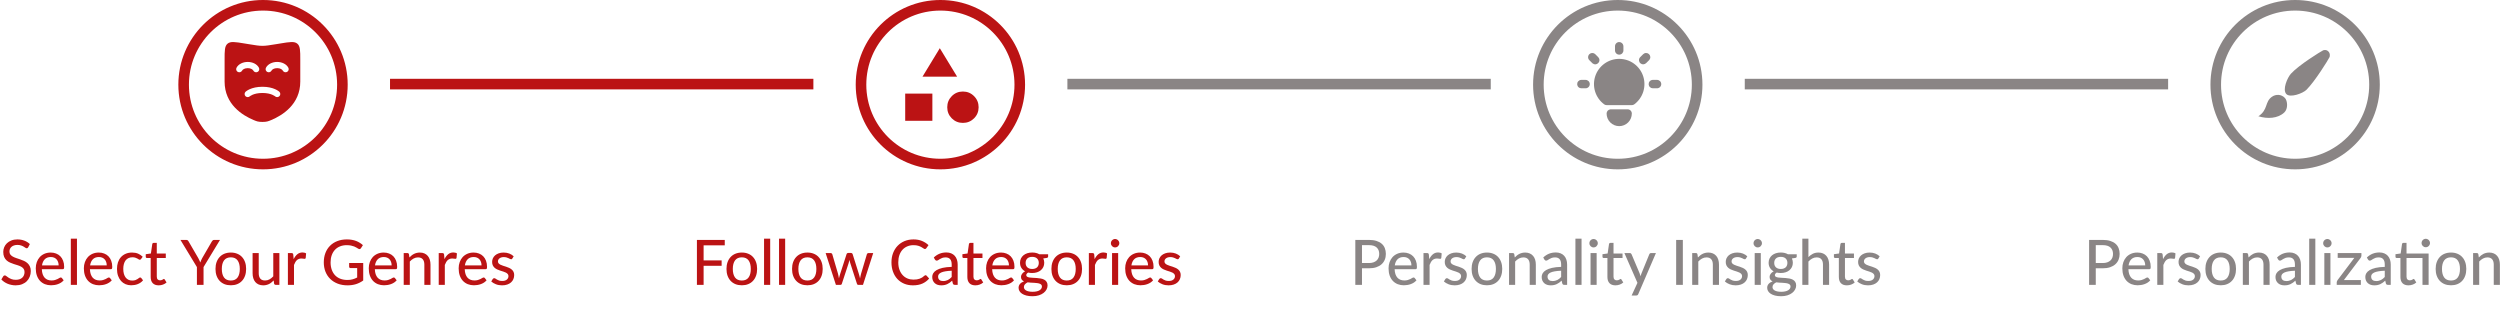 <svg width="799" height="99" viewBox="0 0 799 99" fill="none" xmlns="http://www.w3.org/2000/svg">
<g clip-path="url(#clip0_651_2491)">
<circle cx="84.061" cy="27.061" r="25.37" stroke="#BB1314" stroke-width="3.383"/>
<path fill-rule="evenodd" clip-rule="evenodd" d="M95.969 26.077V19.092C95.969 16.195 95.969 14.746 95.019 13.953C94.069 13.161 92.617 13.4 89.711 13.877L88.294 14.109C86.09 14.471 84.988 14.651 83.875 14.651C82.763 14.651 81.661 14.472 79.457 14.109L78.041 13.877C75.135 13.4 73.683 13.162 72.733 13.953C71.783 14.745 71.781 16.195 71.781 19.092V26.077C71.781 33.34 77.478 36.864 81.052 38.359C82.021 38.768 82.505 38.969 83.875 38.969C85.246 38.969 85.73 38.766 86.699 38.361C90.273 36.864 95.969 33.337 95.969 26.077ZM78.495 29.31C78.398 29.4 78.319 29.507 78.264 29.627C78.209 29.747 78.178 29.877 78.173 30.009C78.168 30.14 78.189 30.272 78.235 30.396C78.281 30.519 78.351 30.633 78.441 30.729C78.626 30.918 78.876 31.029 79.14 31.037C79.404 31.045 79.661 30.951 79.857 30.774L79.864 30.767L79.877 30.757C79.921 30.721 79.966 30.687 80.013 30.657C80.149 30.565 80.373 30.431 80.695 30.293C81.333 30.016 82.37 29.715 83.875 29.715C85.38 29.715 86.418 30.016 87.056 30.293C87.377 30.431 87.602 30.565 87.736 30.657C87.803 30.703 87.849 30.737 87.874 30.757L87.888 30.768L87.894 30.774C88.298 31.142 88.928 31.123 89.308 30.729C89.399 30.636 89.471 30.525 89.518 30.403C89.566 30.282 89.589 30.152 89.585 30.021C89.582 29.89 89.553 29.762 89.499 29.643C89.446 29.524 89.369 29.417 89.273 29.328L89.272 29.325H89.271L89.266 29.32L89.256 29.31L89.229 29.287L89.148 29.22C89.061 29.15 88.97 29.084 88.877 29.021C88.558 28.808 88.22 28.626 87.868 28.476C86.977 28.09 85.664 27.731 83.875 27.731C82.088 27.731 80.774 28.091 79.884 28.476C79.441 28.668 79.105 28.864 78.874 29.021C78.752 29.104 78.634 29.192 78.522 29.287L78.495 29.31ZM79.172 21.78C78.174 21.78 77.553 22.227 77.386 22.554C77.264 22.79 77.054 22.969 76.801 23.052C76.548 23.134 76.273 23.115 76.034 22.997C75.916 22.94 75.811 22.86 75.725 22.763C75.638 22.665 75.572 22.55 75.53 22.427C75.488 22.303 75.471 22.172 75.48 22.041C75.489 21.911 75.524 21.784 75.583 21.667C76.2 20.452 77.69 19.794 79.172 19.794C80.656 19.794 82.144 20.452 82.761 21.665C82.82 21.782 82.855 21.91 82.864 22.04C82.873 22.17 82.856 22.301 82.814 22.425C82.772 22.549 82.706 22.663 82.62 22.761C82.533 22.859 82.428 22.939 82.31 22.996C82.071 23.114 81.796 23.133 81.543 23.05C81.29 22.967 81.08 22.788 80.958 22.552C80.793 22.226 80.171 21.778 79.172 21.778M88.579 21.778C87.58 21.778 86.958 22.226 86.793 22.552C86.67 22.788 86.46 22.967 86.207 23.05C85.954 23.133 85.679 23.114 85.441 22.996C85.323 22.939 85.218 22.859 85.131 22.761C85.044 22.663 84.978 22.549 84.936 22.425C84.894 22.301 84.877 22.17 84.886 22.04C84.895 21.91 84.93 21.782 84.989 21.665C85.606 20.451 87.096 19.794 88.579 19.794C90.062 19.794 91.551 20.452 92.168 21.665C92.227 21.782 92.262 21.91 92.271 22.04C92.28 22.17 92.263 22.301 92.221 22.425C92.179 22.549 92.113 22.663 92.026 22.761C91.939 22.859 91.834 22.939 91.716 22.996C91.478 23.114 91.203 23.133 90.95 23.05C90.697 22.967 90.487 22.788 90.364 22.552C90.199 22.226 89.577 21.778 88.579 21.778Z" fill="#BB1314"/>
</g>
<path d="M9.021 79.015C8.954 79.129 8.884 79.212 8.811 79.265C8.737 79.319 8.644 79.345 8.531 79.345C8.411 79.345 8.274 79.292 8.121 79.185C7.967 79.072 7.774 78.949 7.541 78.815C7.314 78.675 7.041 78.552 6.721 78.445C6.401 78.332 6.017 78.275 5.571 78.275C5.151 78.275 4.781 78.332 4.461 78.445C4.147 78.552 3.884 78.702 3.671 78.895C3.457 79.082 3.294 79.305 3.181 79.565C3.074 79.819 3.021 80.095 3.021 80.395C3.021 80.782 3.117 81.102 3.311 81.355C3.511 81.609 3.771 81.825 4.091 82.005C4.411 82.185 4.774 82.342 5.181 82.475C5.587 82.609 6.004 82.749 6.431 82.895C6.857 83.035 7.274 83.199 7.681 83.385C8.087 83.572 8.451 83.809 8.771 84.095C9.091 84.375 9.347 84.722 9.541 85.135C9.741 85.542 9.841 86.042 9.841 86.635C9.841 87.269 9.731 87.862 9.511 88.415C9.297 88.969 8.984 89.452 8.571 89.865C8.157 90.279 7.647 90.605 7.041 90.845C6.441 91.079 5.757 91.195 4.991 91.195C4.531 91.195 4.084 91.149 3.651 91.055C3.217 90.969 2.807 90.845 2.421 90.685C2.034 90.519 1.671 90.322 1.331 90.095C0.997 89.862 0.697 89.602 0.431 89.315L1.041 88.295C1.101 88.215 1.171 88.149 1.251 88.095C1.337 88.042 1.434 88.015 1.541 88.015C1.681 88.015 1.841 88.089 2.021 88.235C2.207 88.382 2.434 88.545 2.701 88.725C2.974 88.899 3.297 89.059 3.671 89.205C4.051 89.352 4.511 89.425 5.051 89.425C5.491 89.425 5.884 89.369 6.231 89.255C6.577 89.135 6.867 88.969 7.101 88.755C7.341 88.535 7.524 88.272 7.651 87.965C7.777 87.659 7.841 87.319 7.841 86.945C7.841 86.525 7.744 86.182 7.551 85.915C7.357 85.649 7.101 85.425 6.781 85.245C6.461 85.065 6.097 84.912 5.691 84.785C5.284 84.659 4.867 84.529 4.441 84.395C4.014 84.255 3.597 84.095 3.191 83.915C2.784 83.735 2.421 83.502 2.101 83.215C1.781 82.922 1.524 82.559 1.331 82.125C1.137 81.685 1.041 81.145 1.041 80.505C1.041 79.992 1.141 79.495 1.341 79.015C1.541 78.535 1.831 78.112 2.211 77.745C2.597 77.372 3.071 77.075 3.631 76.855C4.191 76.629 4.831 76.515 5.551 76.515C6.357 76.515 7.097 76.645 7.771 76.905C8.451 77.159 9.041 77.525 9.541 78.005L9.021 79.015ZM18.741 84.825C18.741 84.439 18.684 84.082 18.571 83.755C18.464 83.429 18.304 83.145 18.091 82.905C17.878 82.665 17.617 82.479 17.311 82.345C17.004 82.212 16.651 82.145 16.251 82.145C15.431 82.145 14.784 82.382 14.311 82.855C13.844 83.329 13.547 83.985 13.421 84.825H18.741ZM20.351 89.585C20.111 89.865 19.834 90.109 19.521 90.315C19.207 90.515 18.874 90.679 18.521 90.805C18.168 90.932 17.801 91.025 17.421 91.085C17.047 91.145 16.677 91.175 16.311 91.175C15.611 91.175 14.961 91.059 14.361 90.825C13.768 90.585 13.251 90.239 12.811 89.785C12.377 89.325 12.037 88.759 11.791 88.085C11.551 87.405 11.431 86.625 11.431 85.745C11.431 85.039 11.541 84.382 11.761 83.775C11.981 83.162 12.294 82.629 12.701 82.175C13.114 81.722 13.617 81.365 14.211 81.105C14.804 80.845 15.471 80.715 16.211 80.715C16.831 80.715 17.401 80.819 17.921 81.025C18.448 81.225 18.901 81.519 19.281 81.905C19.661 82.292 19.957 82.769 20.171 83.335C20.391 83.902 20.501 84.549 20.501 85.275C20.501 85.575 20.468 85.779 20.401 85.885C20.334 85.985 20.211 86.035 20.031 86.035H13.371C13.391 86.642 13.477 87.172 13.631 87.625C13.784 88.072 13.994 88.445 14.261 88.745C14.534 89.045 14.857 89.269 15.231 89.415C15.604 89.562 16.021 89.635 16.481 89.635C16.914 89.635 17.288 89.585 17.601 89.485C17.921 89.385 18.194 89.279 18.421 89.165C18.654 89.045 18.848 88.935 19.001 88.835C19.161 88.735 19.301 88.685 19.421 88.685C19.581 88.685 19.704 88.745 19.791 88.865L20.351 89.585ZM24.597 76.275V91.035H22.637V76.275H24.597ZM34.112 84.825C34.112 84.439 34.055 84.082 33.942 83.755C33.835 83.429 33.675 83.145 33.462 82.905C33.249 82.665 32.989 82.479 32.682 82.345C32.375 82.212 32.022 82.145 31.622 82.145C30.802 82.145 30.155 82.382 29.682 82.855C29.215 83.329 28.919 83.985 28.792 84.825H34.112ZM35.722 89.585C35.482 89.865 35.205 90.109 34.892 90.315C34.579 90.515 34.245 90.679 33.892 90.805C33.539 90.932 33.172 91.025 32.792 91.085C32.419 91.145 32.049 91.175 31.682 91.175C30.982 91.175 30.332 91.059 29.732 90.825C29.139 90.585 28.622 90.239 28.182 89.785C27.749 89.325 27.409 88.759 27.162 88.085C26.922 87.405 26.802 86.625 26.802 85.745C26.802 85.039 26.912 84.382 27.132 83.775C27.352 83.162 27.665 82.629 28.072 82.175C28.485 81.722 28.989 81.365 29.582 81.105C30.175 80.845 30.842 80.715 31.582 80.715C32.202 80.715 32.772 80.819 33.292 81.025C33.819 81.225 34.272 81.519 34.652 81.905C35.032 82.292 35.329 82.769 35.542 83.335C35.762 83.902 35.872 84.549 35.872 85.275C35.872 85.575 35.839 85.779 35.772 85.885C35.705 85.985 35.582 86.035 35.402 86.035H28.742C28.762 86.642 28.849 87.172 29.002 87.625C29.155 88.072 29.365 88.445 29.632 88.745C29.905 89.045 30.229 89.269 30.602 89.415C30.975 89.562 31.392 89.635 31.852 89.635C32.285 89.635 32.659 89.585 32.972 89.485C33.292 89.385 33.565 89.279 33.792 89.165C34.025 89.045 34.219 88.935 34.372 88.835C34.532 88.735 34.672 88.685 34.792 88.685C34.952 88.685 35.075 88.745 35.162 88.865L35.722 89.585ZM45.088 82.775C45.028 82.849 44.968 82.909 44.908 82.955C44.855 82.995 44.775 83.015 44.668 83.015C44.561 83.015 44.448 82.975 44.328 82.895C44.215 82.809 44.068 82.719 43.888 82.625C43.715 82.525 43.501 82.435 43.248 82.355C43.001 82.269 42.695 82.225 42.328 82.225C41.848 82.225 41.425 82.312 41.058 82.485C40.691 82.659 40.385 82.905 40.138 83.225C39.898 83.545 39.715 83.935 39.588 84.395C39.461 84.855 39.398 85.372 39.398 85.945C39.398 86.539 39.465 87.069 39.598 87.535C39.731 87.995 39.921 88.385 40.168 88.705C40.415 89.019 40.715 89.259 41.068 89.425C41.421 89.585 41.815 89.665 42.248 89.665C42.668 89.665 43.015 89.615 43.288 89.515C43.561 89.409 43.788 89.295 43.968 89.175C44.148 89.055 44.298 88.945 44.418 88.845C44.538 88.739 44.661 88.685 44.788 88.685C44.948 88.685 45.071 88.745 45.158 88.865L45.718 89.585C45.485 89.872 45.221 90.115 44.928 90.315C44.641 90.515 44.335 90.679 44.008 90.805C43.681 90.932 43.338 91.025 42.978 91.085C42.625 91.145 42.265 91.175 41.898 91.175C41.265 91.175 40.671 91.059 40.118 90.825C39.571 90.592 39.095 90.252 38.688 89.805C38.288 89.359 37.971 88.812 37.738 88.165C37.505 87.512 37.388 86.772 37.388 85.945C37.388 85.192 37.491 84.495 37.698 83.855C37.911 83.215 38.221 82.665 38.628 82.205C39.041 81.739 39.548 81.375 40.148 81.115C40.748 80.849 41.435 80.715 42.208 80.715C42.935 80.715 43.575 80.832 44.128 81.065C44.681 81.299 45.175 81.629 45.608 82.055L45.088 82.775ZM50.718 91.195C49.898 91.195 49.265 90.965 48.818 90.505C48.378 90.045 48.158 89.389 48.158 88.535V82.455H46.978C46.865 82.455 46.768 82.422 46.688 82.355C46.615 82.282 46.578 82.175 46.578 82.035V81.245L48.228 81.015L48.668 77.985C48.695 77.872 48.745 77.785 48.818 77.725C48.898 77.659 48.998 77.625 49.118 77.625H50.108V81.035H52.988V82.455H50.108V88.405C50.108 88.805 50.205 89.105 50.398 89.305C50.598 89.499 50.852 89.595 51.158 89.595C51.338 89.595 51.492 89.572 51.618 89.525C51.752 89.479 51.865 89.429 51.958 89.375C52.051 89.315 52.132 89.262 52.198 89.215C52.265 89.169 52.325 89.145 52.378 89.145C52.445 89.145 52.495 89.162 52.528 89.195C52.568 89.222 52.608 89.269 52.648 89.335L53.228 90.275C52.908 90.569 52.528 90.795 52.088 90.955C51.648 91.115 51.191 91.195 50.718 91.195ZM65.052 85.355V91.035H62.932V85.355L57.672 76.675H59.542C59.728 76.675 59.878 76.722 59.992 76.815C60.105 76.902 60.198 77.019 60.272 77.165L63.392 82.535C63.518 82.782 63.632 83.015 63.732 83.235C63.838 83.455 63.932 83.672 64.012 83.885C64.085 83.672 64.168 83.455 64.262 83.235C64.362 83.015 64.475 82.782 64.602 82.535L67.712 77.165C67.778 77.045 67.868 76.935 67.982 76.835C68.102 76.729 68.252 76.675 68.432 76.675H70.312L65.052 85.355ZM73.782 80.715C74.529 80.715 75.202 80.839 75.802 81.085C76.409 81.325 76.922 81.675 77.342 82.135C77.769 82.589 78.096 83.139 78.322 83.785C78.549 84.425 78.662 85.145 78.662 85.945C78.662 86.745 78.549 87.469 78.322 88.115C78.096 88.762 77.769 89.312 77.342 89.765C76.922 90.219 76.409 90.569 75.802 90.815C75.202 91.055 74.529 91.175 73.782 91.175C73.029 91.175 72.349 91.055 71.742 90.815C71.142 90.569 70.629 90.219 70.202 89.765C69.776 89.312 69.446 88.762 69.212 88.115C68.986 87.469 68.872 86.745 68.872 85.945C68.872 85.145 68.986 84.425 69.212 83.785C69.446 83.139 69.776 82.589 70.202 82.135C70.629 81.675 71.142 81.325 71.742 81.085C72.349 80.839 73.029 80.715 73.782 80.715ZM73.782 89.655C74.742 89.655 75.459 89.332 75.932 88.685C76.406 88.039 76.642 87.129 76.642 85.955C76.642 84.782 76.406 83.872 75.932 83.225C75.459 82.572 74.742 82.245 73.782 82.245C72.809 82.245 72.082 82.572 71.602 83.225C71.129 83.872 70.892 84.782 70.892 85.955C70.892 87.129 71.129 88.039 71.602 88.685C72.082 89.332 72.809 89.655 73.782 89.655ZM89.289 80.875V91.035H88.119C87.852 91.035 87.679 90.905 87.599 90.645L87.459 89.625C87.239 89.859 87.009 90.072 86.769 90.265C86.529 90.459 86.272 90.625 85.999 90.765C85.726 90.899 85.436 91.002 85.129 91.075C84.822 91.155 84.492 91.195 84.139 91.195C83.579 91.195 83.086 91.102 82.659 90.915C82.239 90.729 81.886 90.469 81.599 90.135C81.312 89.795 81.096 89.389 80.949 88.915C80.802 88.442 80.729 87.919 80.729 87.345V80.875H82.689V87.345C82.689 88.072 82.856 88.639 83.189 89.045C83.522 89.445 84.032 89.645 84.719 89.645C85.219 89.645 85.686 89.529 86.119 89.295C86.552 89.055 86.959 88.729 87.339 88.315V80.875H89.289ZM93.851 82.825C94.177 82.159 94.571 81.635 95.031 81.255C95.491 80.875 96.044 80.685 96.691 80.685C96.911 80.685 97.118 80.712 97.311 80.765C97.511 80.812 97.684 80.885 97.831 80.985L97.701 82.455C97.654 82.635 97.544 82.725 97.371 82.725C97.278 82.725 97.138 82.709 96.951 82.675C96.764 82.635 96.564 82.615 96.351 82.615C96.037 82.615 95.761 82.662 95.521 82.755C95.281 82.842 95.064 82.975 94.871 83.155C94.684 83.329 94.517 83.545 94.371 83.805C94.224 84.059 94.088 84.349 93.961 84.675V91.035H92.011V80.875H93.131C93.344 80.875 93.487 80.915 93.561 80.995C93.641 81.069 93.698 81.202 93.731 81.395L93.851 82.825ZM116.084 84.045V89.645C115.357 90.165 114.584 90.555 113.764 90.815C112.944 91.069 112.051 91.195 111.084 91.195C109.924 91.195 108.874 91.015 107.934 90.655C107.001 90.295 106.204 89.792 105.544 89.145C104.884 88.499 104.374 87.725 104.014 86.825C103.661 85.925 103.484 84.935 103.484 83.855C103.484 82.769 103.654 81.775 103.994 80.875C104.341 79.969 104.834 79.195 105.474 78.555C106.114 77.909 106.887 77.409 107.794 77.055C108.707 76.695 109.731 76.515 110.864 76.515C111.437 76.515 111.967 76.559 112.454 76.645C112.947 76.732 113.404 76.855 113.824 77.015C114.244 77.175 114.631 77.369 114.984 77.595C115.344 77.815 115.677 78.065 115.984 78.345L115.374 79.305C115.281 79.459 115.157 79.555 115.004 79.595C114.851 79.635 114.684 79.599 114.504 79.485C114.331 79.385 114.137 79.269 113.924 79.135C113.717 79.002 113.467 78.879 113.174 78.765C112.887 78.652 112.551 78.555 112.164 78.475C111.777 78.395 111.321 78.355 110.794 78.355C110.007 78.355 109.297 78.485 108.664 78.745C108.031 78.999 107.491 79.365 107.044 79.845C106.597 80.325 106.254 80.905 106.014 81.585C105.774 82.259 105.654 83.015 105.654 83.855C105.654 84.735 105.781 85.525 106.034 86.225C106.287 86.919 106.644 87.509 107.104 87.995C107.571 88.475 108.134 88.842 108.794 89.095C109.461 89.349 110.204 89.475 111.024 89.475C111.344 89.475 111.641 89.459 111.914 89.425C112.194 89.385 112.461 89.332 112.714 89.265C112.967 89.199 113.211 89.115 113.444 89.015C113.684 88.915 113.921 88.805 114.154 88.685V85.675H112.034C111.901 85.675 111.791 85.635 111.704 85.555C111.624 85.475 111.584 85.375 111.584 85.255V84.045H116.084ZM125.167 84.825C125.167 84.439 125.11 84.082 124.997 83.755C124.89 83.429 124.73 83.145 124.517 82.905C124.303 82.665 124.043 82.479 123.737 82.345C123.43 82.212 123.077 82.145 122.677 82.145C121.857 82.145 121.21 82.382 120.737 82.855C120.27 83.329 119.973 83.985 119.847 84.825H125.167ZM126.777 89.585C126.537 89.865 126.26 90.109 125.947 90.315C125.633 90.515 125.3 90.679 124.947 90.805C124.593 90.932 124.227 91.025 123.847 91.085C123.473 91.145 123.103 91.175 122.737 91.175C122.037 91.175 121.387 91.059 120.787 90.825C120.193 90.585 119.677 90.239 119.237 89.785C118.803 89.325 118.463 88.759 118.217 88.085C117.977 87.405 117.857 86.625 117.857 85.745C117.857 85.039 117.967 84.382 118.187 83.775C118.407 83.162 118.72 82.629 119.127 82.175C119.54 81.722 120.043 81.365 120.637 81.105C121.23 80.845 121.897 80.715 122.637 80.715C123.257 80.715 123.827 80.819 124.347 81.025C124.873 81.225 125.327 81.519 125.707 81.905C126.087 82.292 126.383 82.769 126.597 83.335C126.817 83.902 126.927 84.549 126.927 85.275C126.927 85.575 126.893 85.779 126.827 85.885C126.76 85.985 126.637 86.035 126.457 86.035H119.797C119.817 86.642 119.903 87.172 120.057 87.625C120.21 88.072 120.42 88.445 120.687 88.745C120.96 89.045 121.283 89.269 121.657 89.415C122.03 89.562 122.447 89.635 122.907 89.635C123.34 89.635 123.713 89.585 124.027 89.485C124.347 89.385 124.62 89.279 124.847 89.165C125.08 89.045 125.273 88.935 125.427 88.835C125.587 88.735 125.727 88.685 125.847 88.685C126.007 88.685 126.13 88.745 126.217 88.865L126.777 89.585ZM130.853 82.285C131.073 82.052 131.303 81.839 131.543 81.645C131.783 81.452 132.036 81.289 132.303 81.155C132.576 81.015 132.866 80.909 133.173 80.835C133.486 80.755 133.819 80.715 134.173 80.715C134.733 80.715 135.223 80.809 135.643 80.995C136.069 81.182 136.426 81.445 136.713 81.785C136.999 82.119 137.216 82.522 137.363 82.995C137.509 83.469 137.583 83.992 137.583 84.565V91.035H135.623V84.565C135.623 83.839 135.456 83.275 135.123 82.875C134.789 82.469 134.279 82.265 133.593 82.265C133.093 82.265 132.623 82.385 132.183 82.625C131.749 82.859 131.346 83.179 130.973 83.585V91.035H129.023V80.875H130.193C130.466 80.875 130.636 81.005 130.703 81.265L130.853 82.285ZM142.054 82.825C142.381 82.159 142.774 81.635 143.234 81.255C143.694 80.875 144.247 80.685 144.894 80.685C145.114 80.685 145.321 80.712 145.514 80.765C145.714 80.812 145.887 80.885 146.034 80.985L145.904 82.455C145.857 82.635 145.747 82.725 145.574 82.725C145.481 82.725 145.341 82.709 145.154 82.675C144.967 82.635 144.767 82.615 144.554 82.615C144.241 82.615 143.964 82.662 143.724 82.755C143.484 82.842 143.267 82.975 143.074 83.155C142.887 83.329 142.721 83.545 142.574 83.805C142.427 84.059 142.291 84.349 142.164 84.675V91.035H140.214V80.875H141.334C141.547 80.875 141.691 80.915 141.764 80.995C141.844 81.069 141.901 81.202 141.934 81.395L142.054 82.825ZM153.897 84.825C153.897 84.439 153.84 84.082 153.727 83.755C153.62 83.429 153.46 83.145 153.247 82.905C153.034 82.665 152.774 82.479 152.467 82.345C152.16 82.212 151.807 82.145 151.407 82.145C150.587 82.145 149.94 82.382 149.467 82.855C149 83.329 148.704 83.985 148.577 84.825H153.897ZM155.507 89.585C155.267 89.865 154.99 90.109 154.677 90.315C154.364 90.515 154.03 90.679 153.677 90.805C153.324 90.932 152.957 91.025 152.577 91.085C152.204 91.145 151.834 91.175 151.467 91.175C150.767 91.175 150.117 91.059 149.517 90.825C148.924 90.585 148.407 90.239 147.967 89.785C147.534 89.325 147.194 88.759 146.947 88.085C146.707 87.405 146.587 86.625 146.587 85.745C146.587 85.039 146.697 84.382 146.917 83.775C147.137 83.162 147.45 82.629 147.857 82.175C148.27 81.722 148.774 81.365 149.367 81.105C149.96 80.845 150.627 80.715 151.367 80.715C151.987 80.715 152.557 80.819 153.077 81.025C153.604 81.225 154.057 81.519 154.437 81.905C154.817 82.292 155.114 82.769 155.327 83.335C155.547 83.902 155.657 84.549 155.657 85.275C155.657 85.575 155.624 85.779 155.557 85.885C155.49 85.985 155.367 86.035 155.187 86.035H148.527C148.547 86.642 148.634 87.172 148.787 87.625C148.94 88.072 149.15 88.445 149.417 88.745C149.69 89.045 150.014 89.269 150.387 89.415C150.76 89.562 151.177 89.635 151.637 89.635C152.07 89.635 152.444 89.585 152.757 89.485C153.077 89.385 153.35 89.279 153.577 89.165C153.81 89.045 154.004 88.935 154.157 88.835C154.317 88.735 154.457 88.685 154.577 88.685C154.737 88.685 154.86 88.745 154.947 88.865L155.507 89.585ZM163.743 82.625C163.69 82.712 163.633 82.775 163.573 82.815C163.513 82.849 163.436 82.865 163.343 82.865C163.236 82.865 163.116 82.829 162.983 82.755C162.856 82.682 162.7 82.602 162.513 82.515C162.333 82.429 162.12 82.349 161.873 82.275C161.626 82.202 161.333 82.165 160.993 82.165C160.713 82.165 160.456 82.202 160.223 82.275C159.996 82.342 159.803 82.439 159.643 82.565C159.483 82.685 159.36 82.832 159.273 83.005C159.186 83.172 159.143 83.352 159.143 83.545C159.143 83.799 159.216 84.009 159.363 84.175C159.516 84.342 159.713 84.485 159.953 84.605C160.2 84.725 160.476 84.835 160.783 84.935C161.096 85.029 161.413 85.129 161.733 85.235C162.06 85.342 162.376 85.465 162.683 85.605C162.996 85.739 163.273 85.909 163.513 86.115C163.76 86.315 163.956 86.559 164.103 86.845C164.256 87.132 164.333 87.482 164.333 87.895C164.333 88.369 164.246 88.809 164.073 89.215C163.906 89.615 163.656 89.962 163.323 90.255C162.996 90.549 162.59 90.779 162.103 90.945C161.616 91.112 161.06 91.195 160.433 91.195C159.733 91.195 159.086 91.079 158.493 90.845C157.9 90.612 157.403 90.315 157.003 89.955L157.463 89.205C157.516 89.112 157.583 89.042 157.663 88.995C157.743 88.942 157.85 88.915 157.983 88.915C158.11 88.915 158.24 88.962 158.373 89.055C158.506 89.149 158.666 89.252 158.853 89.365C159.04 89.472 159.266 89.572 159.533 89.665C159.8 89.752 160.133 89.795 160.533 89.795C160.866 89.795 161.156 89.755 161.403 89.675C161.65 89.589 161.853 89.475 162.013 89.335C162.18 89.189 162.303 89.022 162.383 88.835C162.463 88.649 162.503 88.452 162.503 88.245C162.503 87.979 162.426 87.759 162.273 87.585C162.126 87.405 161.93 87.252 161.683 87.125C161.443 86.999 161.166 86.889 160.853 86.795C160.54 86.702 160.22 86.602 159.893 86.495C159.566 86.389 159.246 86.265 158.933 86.125C158.62 85.985 158.34 85.809 158.093 85.595C157.853 85.382 157.656 85.122 157.503 84.815C157.356 84.509 157.283 84.135 157.283 83.695C157.283 83.302 157.363 82.925 157.523 82.565C157.69 82.205 157.926 81.889 158.233 81.615C158.546 81.342 158.93 81.125 159.383 80.965C159.843 80.799 160.366 80.715 160.953 80.715C161.626 80.715 162.233 80.822 162.773 81.035C163.32 81.249 163.786 81.542 164.173 81.915L163.743 82.625Z" fill="#BB1314"/>
<rect x="124.652" y="25.185" width="135.305" height="3.383" fill="#BB1314"/>
<g clip-path="url(#clip1_651_2491)">
<circle cx="300.549" cy="27.061" r="25.37" stroke="#BB1314" stroke-width="3.383"/>
<path d="M294.833 24.497L300.363 15.404L305.894 24.5L294.833 24.497ZM307.742 39.279C306.346 39.279 305.163 38.794 304.194 37.826C303.225 36.858 302.74 35.675 302.74 34.278C302.74 32.882 303.225 31.695 304.194 30.719C305.163 29.742 306.346 29.254 307.742 29.254C309.137 29.254 310.324 29.742 311.301 30.719C312.279 31.695 312.767 32.882 312.766 34.278C312.765 35.675 312.277 36.858 311.301 37.826C310.326 38.794 309.139 39.279 307.742 39.28M289.302 38.608V29.924H297.986V38.608H289.302Z" fill="#BB1314"/>
</g>
<path d="M224.874 78.405V83.215H230.634V84.945H224.874V91.035H222.734V76.675H231.634V78.405H224.874ZM237.094 80.715C237.841 80.715 238.514 80.839 239.114 81.085C239.721 81.325 240.234 81.675 240.654 82.135C241.081 82.589 241.407 83.139 241.634 83.785C241.861 84.425 241.974 85.145 241.974 85.945C241.974 86.745 241.861 87.469 241.634 88.115C241.407 88.762 241.081 89.312 240.654 89.765C240.234 90.219 239.721 90.569 239.114 90.815C238.514 91.055 237.841 91.175 237.094 91.175C236.341 91.175 235.661 91.055 235.054 90.815C234.454 90.569 233.941 90.219 233.514 89.765C233.087 89.312 232.757 88.762 232.524 88.115C232.297 87.469 232.184 86.745 232.184 85.945C232.184 85.145 232.297 84.425 232.524 83.785C232.757 83.139 233.087 82.589 233.514 82.135C233.941 81.675 234.454 81.325 235.054 81.085C235.661 80.839 236.341 80.715 237.094 80.715ZM237.094 89.655C238.054 89.655 238.771 89.332 239.244 88.685C239.717 88.039 239.954 87.129 239.954 85.955C239.954 84.782 239.717 83.872 239.244 83.225C238.771 82.572 238.054 82.245 237.094 82.245C236.121 82.245 235.394 82.572 234.914 83.225C234.441 83.872 234.204 84.782 234.204 85.955C234.204 87.129 234.441 88.039 234.914 88.685C235.394 89.332 236.121 89.655 237.094 89.655ZM246.151 76.275V91.035H244.191V76.275H246.151ZM250.936 76.275V91.035H248.976V76.275H250.936ZM258.051 80.715C258.798 80.715 259.471 80.839 260.071 81.085C260.678 81.325 261.191 81.675 261.611 82.135C262.038 82.589 262.364 83.139 262.591 83.785C262.818 84.425 262.931 85.145 262.931 85.945C262.931 86.745 262.818 87.469 262.591 88.115C262.364 88.762 262.038 89.312 261.611 89.765C261.191 90.219 260.678 90.569 260.071 90.815C259.471 91.055 258.798 91.175 258.051 91.175C257.298 91.175 256.618 91.055 256.011 90.815C255.411 90.569 254.898 90.219 254.471 89.765C254.044 89.312 253.714 88.762 253.481 88.115C253.254 87.469 253.141 86.745 253.141 85.945C253.141 85.145 253.254 84.425 253.481 83.785C253.714 83.139 254.044 82.589 254.471 82.135C254.898 81.675 255.411 81.325 256.011 81.085C256.618 80.839 257.298 80.715 258.051 80.715ZM258.051 89.655C259.011 89.655 259.728 89.332 260.201 88.685C260.674 88.039 260.911 87.129 260.911 85.955C260.911 84.782 260.674 83.872 260.201 83.225C259.728 82.572 259.011 82.245 258.051 82.245C257.078 82.245 256.351 82.572 255.871 83.225C255.398 83.872 255.161 84.782 255.161 85.955C255.161 87.129 255.398 88.039 255.871 88.685C256.351 89.332 257.078 89.655 258.051 89.655ZM279.082 80.875L275.812 91.035H274.252C274.065 91.035 273.938 90.912 273.872 90.665L271.732 84.045C271.678 83.879 271.632 83.715 271.592 83.555C271.552 83.389 271.515 83.222 271.482 83.055C271.422 83.402 271.338 83.739 271.232 84.065L269.062 90.665C268.995 90.912 268.852 91.035 268.632 91.035H267.152L263.872 80.875H265.412C265.565 80.875 265.692 80.912 265.792 80.985C265.898 81.059 265.968 81.152 266.002 81.265L267.832 87.505C267.892 87.759 267.945 88.005 267.992 88.245C268.038 88.485 268.082 88.725 268.122 88.965C268.182 88.725 268.245 88.485 268.312 88.245C268.385 88.005 268.458 87.759 268.532 87.505L270.562 81.225C270.595 81.112 270.658 81.022 270.752 80.955C270.845 80.882 270.958 80.845 271.092 80.845H271.942C272.088 80.845 272.208 80.882 272.302 80.955C272.402 81.022 272.468 81.112 272.502 81.225L274.482 87.505C274.555 87.759 274.625 88.009 274.692 88.255C274.758 88.495 274.818 88.739 274.872 88.985C274.912 88.745 274.958 88.505 275.012 88.265C275.065 88.019 275.125 87.765 275.192 87.505L277.052 81.265C277.085 81.152 277.152 81.059 277.252 80.985C277.358 80.912 277.478 80.875 277.612 80.875H279.082ZM295.811 87.955C295.931 87.955 296.035 88.002 296.121 88.095L296.961 89.015C296.375 89.709 295.658 90.245 294.811 90.625C293.971 91.005 292.958 91.195 291.771 91.195C290.731 91.195 289.788 91.015 288.941 90.655C288.101 90.295 287.381 89.792 286.781 89.145C286.188 88.499 285.728 87.725 285.401 86.825C285.075 85.925 284.911 84.935 284.911 83.855C284.911 82.775 285.081 81.785 285.421 80.885C285.768 79.985 286.251 79.212 286.871 78.565C287.491 77.919 288.231 77.415 289.091 77.055C289.958 76.695 290.915 76.515 291.961 76.515C292.981 76.515 293.888 76.682 294.681 77.015C295.475 77.349 296.165 77.792 296.751 78.345L296.051 79.335C296.005 79.409 295.945 79.469 295.871 79.515C295.805 79.562 295.715 79.585 295.601 79.585C295.475 79.585 295.325 79.522 295.151 79.395C294.985 79.269 294.761 79.129 294.481 78.975C294.208 78.815 293.868 78.672 293.461 78.545C293.055 78.419 292.548 78.355 291.941 78.355C291.228 78.355 290.575 78.482 289.981 78.735C289.388 78.982 288.875 79.342 288.441 79.815C288.015 80.282 287.681 80.859 287.441 81.545C287.208 82.225 287.091 82.995 287.091 83.855C287.091 84.729 287.215 85.505 287.461 86.185C287.708 86.865 288.048 87.442 288.481 87.915C288.915 88.389 289.425 88.749 290.011 88.995C290.598 89.242 291.231 89.365 291.911 89.365C292.325 89.365 292.695 89.342 293.021 89.295C293.355 89.242 293.658 89.165 293.931 89.065C294.211 88.965 294.475 88.839 294.721 88.685C294.968 88.525 295.211 88.335 295.451 88.115C295.505 88.069 295.561 88.032 295.621 88.005C295.681 87.972 295.745 87.955 295.811 87.955ZM304.162 86.525C303.368 86.552 302.695 86.615 302.142 86.715C301.588 86.809 301.138 86.935 300.792 87.095C300.445 87.255 300.195 87.445 300.042 87.665C299.888 87.879 299.812 88.119 299.812 88.385C299.812 88.639 299.852 88.859 299.932 89.045C300.018 89.225 300.132 89.375 300.272 89.495C300.418 89.609 300.588 89.692 300.782 89.745C300.975 89.799 301.185 89.825 301.412 89.825C301.712 89.825 301.985 89.795 302.232 89.735C302.485 89.675 302.722 89.592 302.942 89.485C303.162 89.372 303.372 89.235 303.572 89.075C303.772 88.915 303.968 88.732 304.162 88.525V86.525ZM298.442 82.295C299.008 81.755 299.622 81.352 300.282 81.085C300.948 80.819 301.678 80.685 302.472 80.685C303.052 80.685 303.565 80.782 304.012 80.975C304.458 81.162 304.835 81.425 305.142 81.765C305.448 82.105 305.678 82.512 305.832 82.985C305.992 83.459 306.072 83.982 306.072 84.555V91.035H305.202C305.008 91.035 304.862 91.005 304.762 90.945C304.662 90.879 304.582 90.759 304.522 90.585L304.312 89.695C304.052 89.935 303.795 90.149 303.542 90.335C303.288 90.515 303.022 90.672 302.742 90.805C302.468 90.932 302.175 91.029 301.862 91.095C301.548 91.162 301.202 91.195 300.822 91.195C300.422 91.195 300.045 91.142 299.692 91.035C299.345 90.922 299.042 90.752 298.782 90.525C298.522 90.299 298.315 90.015 298.162 89.675C298.015 89.335 297.942 88.939 297.942 88.485C297.942 88.085 298.048 87.702 298.262 87.335C298.482 86.962 298.835 86.629 299.322 86.335C299.815 86.042 300.455 85.802 301.242 85.615C302.035 85.429 303.008 85.322 304.162 85.295V84.555C304.162 83.789 303.998 83.215 303.672 82.835C303.345 82.455 302.865 82.265 302.232 82.265C301.805 82.265 301.445 82.319 301.152 82.425C300.865 82.532 300.615 82.652 300.402 82.785C300.195 82.912 300.012 83.029 299.852 83.135C299.698 83.242 299.538 83.295 299.372 83.295C299.238 83.295 299.122 83.259 299.022 83.185C298.928 83.112 298.852 83.025 298.792 82.925L298.442 82.295ZM311.725 91.195C310.905 91.195 310.272 90.965 309.825 90.505C309.385 90.045 309.165 89.389 309.165 88.535V82.455H307.985C307.872 82.455 307.775 82.422 307.695 82.355C307.622 82.282 307.585 82.175 307.585 82.035V81.245L309.235 81.015L309.675 77.985C309.702 77.872 309.752 77.785 309.825 77.725C309.905 77.659 310.005 77.625 310.125 77.625H311.115V81.035H313.995V82.455H311.115V88.405C311.115 88.805 311.212 89.105 311.405 89.305C311.605 89.499 311.859 89.595 312.165 89.595C312.345 89.595 312.499 89.572 312.625 89.525C312.759 89.479 312.872 89.429 312.965 89.375C313.059 89.315 313.139 89.262 313.205 89.215C313.272 89.169 313.332 89.145 313.385 89.145C313.452 89.145 313.502 89.162 313.535 89.195C313.575 89.222 313.615 89.269 313.655 89.335L314.235 90.275C313.915 90.569 313.535 90.795 313.095 90.955C312.655 91.115 312.199 91.195 311.725 91.195ZM322.463 84.825C322.463 84.439 322.406 84.082 322.293 83.755C322.186 83.429 322.026 83.145 321.813 82.905C321.599 82.665 321.339 82.479 321.033 82.345C320.726 82.212 320.373 82.145 319.973 82.145C319.153 82.145 318.506 82.382 318.033 82.855C317.566 83.329 317.269 83.985 317.143 84.825H322.463ZM324.073 89.585C323.833 89.865 323.556 90.109 323.243 90.315C322.929 90.515 322.596 90.679 322.243 90.805C321.889 90.932 321.523 91.025 321.143 91.085C320.769 91.145 320.399 91.175 320.033 91.175C319.333 91.175 318.683 91.059 318.083 90.825C317.489 90.585 316.973 90.239 316.533 89.785C316.099 89.325 315.759 88.759 315.513 88.085C315.273 87.405 315.153 86.625 315.153 85.745C315.153 85.039 315.263 84.382 315.483 83.775C315.703 83.162 316.016 82.629 316.423 82.175C316.836 81.722 317.339 81.365 317.933 81.105C318.526 80.845 319.193 80.715 319.933 80.715C320.553 80.715 321.123 80.819 321.643 81.025C322.169 81.225 322.623 81.519 323.003 81.905C323.383 82.292 323.679 82.769 323.893 83.335C324.113 83.902 324.223 84.549 324.223 85.275C324.223 85.575 324.189 85.779 324.123 85.885C324.056 85.985 323.933 86.035 323.753 86.035H317.093C317.113 86.642 317.199 87.172 317.353 87.625C317.506 88.072 317.716 88.445 317.983 88.745C318.256 89.045 318.579 89.269 318.953 89.415C319.326 89.562 319.743 89.635 320.203 89.635C320.636 89.635 321.009 89.585 321.323 89.485C321.643 89.385 321.916 89.279 322.143 89.165C322.376 89.045 322.569 88.935 322.723 88.835C322.883 88.735 323.023 88.685 323.143 88.685C323.303 88.685 323.426 88.745 323.513 88.865L324.073 89.585ZM329.889 85.965C330.235 85.965 330.539 85.919 330.799 85.825C331.065 85.732 331.285 85.602 331.459 85.435C331.639 85.262 331.772 85.055 331.859 84.815C331.952 84.575 331.999 84.312 331.999 84.025C331.999 83.439 331.819 82.972 331.459 82.625C331.105 82.272 330.582 82.095 329.889 82.095C329.202 82.095 328.679 82.272 328.319 82.625C327.965 82.972 327.789 83.439 327.789 84.025C327.789 84.312 327.832 84.575 327.919 84.815C328.012 85.049 328.145 85.252 328.319 85.425C328.499 85.592 328.719 85.725 328.979 85.825C329.245 85.919 329.549 85.965 329.889 85.965ZM332.999 91.565C332.999 91.325 332.932 91.135 332.799 90.995C332.665 90.849 332.482 90.735 332.249 90.655C332.022 90.569 331.755 90.509 331.449 90.475C331.142 90.435 330.819 90.405 330.479 90.385C330.145 90.365 329.802 90.349 329.449 90.335C329.095 90.315 328.755 90.282 328.429 90.235C328.082 90.409 327.795 90.619 327.569 90.865C327.349 91.112 327.239 91.402 327.239 91.735C327.239 91.949 327.292 92.149 327.399 92.335C327.512 92.522 327.682 92.682 327.909 92.815C328.142 92.955 328.432 93.062 328.779 93.135C329.132 93.215 329.552 93.255 330.039 93.255C330.519 93.255 330.942 93.212 331.309 93.125C331.675 93.045 331.982 92.929 332.229 92.775C332.482 92.629 332.672 92.452 332.799 92.245C332.932 92.039 332.999 91.812 332.999 91.565ZM334.979 81.255V81.985C334.979 82.225 334.829 82.375 334.529 82.435L333.439 82.595C333.532 82.802 333.605 83.022 333.659 83.255C333.712 83.482 333.739 83.722 333.739 83.975C333.739 84.475 333.642 84.929 333.449 85.335C333.255 85.735 332.989 86.079 332.649 86.365C332.309 86.652 331.902 86.872 331.429 87.025C330.962 87.179 330.449 87.255 329.889 87.255C329.429 87.255 328.999 87.205 328.599 87.105C328.399 87.225 328.245 87.359 328.139 87.505C328.039 87.645 327.989 87.785 327.989 87.925C327.989 88.159 328.085 88.332 328.279 88.445C328.479 88.559 328.735 88.642 329.049 88.695C329.369 88.742 329.732 88.772 330.139 88.785C330.552 88.799 330.969 88.822 331.389 88.855C331.815 88.882 332.232 88.935 332.639 89.015C333.052 89.089 333.415 89.212 333.729 89.385C334.049 89.552 334.305 89.785 334.499 90.085C334.699 90.379 334.799 90.762 334.799 91.235C334.799 91.675 334.689 92.102 334.469 92.515C334.255 92.929 333.942 93.295 333.529 93.615C333.115 93.935 332.612 94.192 332.019 94.385C331.425 94.579 330.752 94.675 329.999 94.675C329.245 94.675 328.589 94.602 328.029 94.455C327.475 94.309 327.012 94.112 326.639 93.865C326.272 93.619 325.995 93.332 325.809 93.005C325.629 92.679 325.539 92.339 325.539 91.985C325.539 91.492 325.692 91.075 325.999 90.735C326.305 90.389 326.729 90.119 327.269 89.925C326.975 89.792 326.742 89.612 326.569 89.385C326.395 89.152 326.309 88.845 326.309 88.465C326.309 88.319 326.335 88.169 326.389 88.015C326.442 87.855 326.522 87.699 326.629 87.545C326.742 87.385 326.879 87.235 327.039 87.095C327.205 86.955 327.395 86.829 327.609 86.715C327.109 86.435 326.715 86.065 326.429 85.605C326.142 85.139 325.999 84.595 325.999 83.975C325.999 83.475 326.095 83.025 326.289 82.625C326.482 82.225 326.749 81.882 327.089 81.595C327.435 81.309 327.845 81.089 328.319 80.935C328.799 80.782 329.322 80.705 329.889 80.705C330.769 80.705 331.525 80.889 332.159 81.255H334.979ZM340.942 80.715C341.688 80.715 342.362 80.839 342.962 81.085C343.568 81.325 344.082 81.675 344.502 82.135C344.928 82.589 345.255 83.139 345.482 83.785C345.708 84.425 345.822 85.145 345.822 85.945C345.822 86.745 345.708 87.469 345.482 88.115C345.255 88.762 344.928 89.312 344.502 89.765C344.082 90.219 343.568 90.569 342.962 90.815C342.362 91.055 341.688 91.175 340.942 91.175C340.188 91.175 339.508 91.055 338.902 90.815C338.302 90.569 337.788 90.219 337.362 89.765C336.935 89.312 336.605 88.762 336.372 88.115C336.145 87.469 336.032 86.745 336.032 85.945C336.032 85.145 336.145 84.425 336.372 83.785C336.605 83.139 336.935 82.589 337.362 82.135C337.788 81.675 338.302 81.325 338.902 81.085C339.508 80.839 340.188 80.715 340.942 80.715ZM340.942 89.655C341.902 89.655 342.618 89.332 343.092 88.685C343.565 88.039 343.802 87.129 343.802 85.955C343.802 84.782 343.565 83.872 343.092 83.225C342.618 82.572 341.902 82.245 340.942 82.245C339.968 82.245 339.242 82.572 338.762 83.225C338.288 83.872 338.052 84.782 338.052 85.955C338.052 87.129 338.288 88.039 338.762 88.685C339.242 89.332 339.968 89.655 340.942 89.655ZM349.838 82.825C350.165 82.159 350.558 81.635 351.018 81.255C351.478 80.875 352.032 80.685 352.678 80.685C352.898 80.685 353.105 80.712 353.298 80.765C353.498 80.812 353.672 80.885 353.818 80.985L353.688 82.455C353.642 82.635 353.532 82.725 353.358 82.725C353.265 82.725 353.125 82.709 352.938 82.675C352.752 82.635 352.552 82.615 352.338 82.615C352.025 82.615 351.748 82.662 351.508 82.755C351.268 82.842 351.052 82.975 350.858 83.155C350.672 83.329 350.505 83.545 350.358 83.805C350.212 84.059 350.075 84.349 349.948 84.675V91.035H347.998V80.875H349.118C349.332 80.875 349.475 80.915 349.548 80.995C349.628 81.069 349.685 81.202 349.718 81.395L349.838 82.825ZM357.363 80.875V91.035H355.413V80.875H357.363ZM357.733 77.735C357.733 77.915 357.696 78.089 357.623 78.255C357.549 78.415 357.449 78.559 357.323 78.685C357.203 78.805 357.059 78.902 356.893 78.975C356.726 79.042 356.553 79.075 356.373 79.075C356.193 79.075 356.023 79.042 355.863 78.975C355.703 78.902 355.559 78.805 355.433 78.685C355.313 78.559 355.216 78.415 355.143 78.255C355.076 78.089 355.043 77.915 355.043 77.735C355.043 77.549 355.076 77.375 355.143 77.215C355.216 77.049 355.313 76.905 355.433 76.785C355.559 76.659 355.703 76.562 355.863 76.495C356.023 76.422 356.193 76.385 356.373 76.385C356.553 76.385 356.726 76.422 356.893 76.495C357.059 76.562 357.203 76.659 357.323 76.785C357.449 76.905 357.549 77.049 357.623 77.215C357.696 77.375 357.733 77.549 357.733 77.735ZM366.916 84.825C366.916 84.439 366.859 84.082 366.746 83.755C366.639 83.429 366.479 83.145 366.266 82.905C366.053 82.665 365.793 82.479 365.486 82.345C365.179 82.212 364.826 82.145 364.426 82.145C363.606 82.145 362.959 82.382 362.486 82.855C362.019 83.329 361.723 83.985 361.596 84.825H366.916ZM368.526 89.585C368.286 89.865 368.009 90.109 367.696 90.315C367.383 90.515 367.049 90.679 366.696 90.805C366.343 90.932 365.976 91.025 365.596 91.085C365.223 91.145 364.853 91.175 364.486 91.175C363.786 91.175 363.136 91.059 362.536 90.825C361.943 90.585 361.426 90.239 360.986 89.785C360.553 89.325 360.213 88.759 359.966 88.085C359.726 87.405 359.606 86.625 359.606 85.745C359.606 85.039 359.716 84.382 359.936 83.775C360.156 83.162 360.469 82.629 360.876 82.175C361.289 81.722 361.793 81.365 362.386 81.105C362.979 80.845 363.646 80.715 364.386 80.715C365.006 80.715 365.576 80.819 366.096 81.025C366.623 81.225 367.076 81.519 367.456 81.905C367.836 82.292 368.133 82.769 368.346 83.335C368.566 83.902 368.676 84.549 368.676 85.275C368.676 85.575 368.643 85.779 368.576 85.885C368.509 85.985 368.386 86.035 368.206 86.035H361.546C361.566 86.642 361.653 87.172 361.806 87.625C361.959 88.072 362.169 88.445 362.436 88.745C362.709 89.045 363.033 89.269 363.406 89.415C363.779 89.562 364.196 89.635 364.656 89.635C365.089 89.635 365.463 89.585 365.776 89.485C366.096 89.385 366.369 89.279 366.596 89.165C366.829 89.045 367.023 88.935 367.176 88.835C367.336 88.735 367.476 88.685 367.596 88.685C367.756 88.685 367.879 88.745 367.966 88.865L368.526 89.585ZM376.762 82.625C376.709 82.712 376.652 82.775 376.592 82.815C376.532 82.849 376.455 82.865 376.362 82.865C376.255 82.865 376.135 82.829 376.002 82.755C375.875 82.682 375.719 82.602 375.532 82.515C375.352 82.429 375.139 82.349 374.892 82.275C374.645 82.202 374.352 82.165 374.012 82.165C373.732 82.165 373.475 82.202 373.242 82.275C373.015 82.342 372.822 82.439 372.662 82.565C372.502 82.685 372.379 82.832 372.292 83.005C372.205 83.172 372.162 83.352 372.162 83.545C372.162 83.799 372.235 84.009 372.382 84.175C372.535 84.342 372.732 84.485 372.972 84.605C373.219 84.725 373.495 84.835 373.802 84.935C374.115 85.029 374.432 85.129 374.752 85.235C375.079 85.342 375.395 85.465 375.702 85.605C376.015 85.739 376.292 85.909 376.532 86.115C376.779 86.315 376.975 86.559 377.122 86.845C377.275 87.132 377.352 87.482 377.352 87.895C377.352 88.369 377.265 88.809 377.092 89.215C376.925 89.615 376.675 89.962 376.342 90.255C376.015 90.549 375.609 90.779 375.122 90.945C374.635 91.112 374.079 91.195 373.452 91.195C372.752 91.195 372.105 91.079 371.512 90.845C370.919 90.612 370.422 90.315 370.022 89.955L370.482 89.205C370.535 89.112 370.602 89.042 370.682 88.995C370.762 88.942 370.869 88.915 371.002 88.915C371.129 88.915 371.259 88.962 371.392 89.055C371.525 89.149 371.685 89.252 371.872 89.365C372.059 89.472 372.285 89.572 372.552 89.665C372.819 89.752 373.152 89.795 373.552 89.795C373.885 89.795 374.175 89.755 374.422 89.675C374.669 89.589 374.872 89.475 375.032 89.335C375.199 89.189 375.322 89.022 375.402 88.835C375.482 88.649 375.522 88.452 375.522 88.245C375.522 87.979 375.445 87.759 375.292 87.585C375.145 87.405 374.949 87.252 374.702 87.125C374.462 86.999 374.185 86.889 373.872 86.795C373.559 86.702 373.239 86.602 372.912 86.495C372.585 86.389 372.265 86.265 371.952 86.125C371.639 85.985 371.359 85.809 371.112 85.595C370.872 85.382 370.675 85.122 370.522 84.815C370.375 84.509 370.302 84.135 370.302 83.695C370.302 83.302 370.382 82.925 370.542 82.565C370.709 82.205 370.945 81.889 371.252 81.615C371.565 81.342 371.949 81.125 372.402 80.965C372.862 80.799 373.385 80.715 373.972 80.715C374.645 80.715 375.252 80.822 375.792 81.035C376.339 81.249 376.805 81.542 377.192 81.915L376.762 82.625Z" fill="#BB1314"/>
<rect x="341.14" y="25.185" width="135.305" height="3.383" fill="#8A8585"/>
<g clip-path="url(#clip2_651_2491)">
<circle cx="517.036" cy="27.062" r="25.37" stroke="#8A8585" stroke-width="3.383"/>
<path d="M506.749 25.532C507.092 25.532 507.421 25.664 507.67 25.899C507.919 26.134 508.069 26.455 508.089 26.797C508.109 27.139 507.998 27.476 507.778 27.738C507.558 28.001 507.246 28.17 506.906 28.21L506.749 28.22H505.405C505.063 28.219 504.733 28.088 504.484 27.853C504.235 27.618 504.085 27.297 504.065 26.955C504.045 26.613 504.156 26.276 504.376 26.013C504.596 25.751 504.908 25.582 505.248 25.541L505.405 25.532H506.749ZM517.499 13.438C517.828 13.438 518.146 13.559 518.392 13.778C518.638 13.996 518.795 14.298 518.834 14.624L518.843 14.782V16.126C518.843 16.468 518.712 16.797 518.476 17.047C518.241 17.296 517.92 17.445 517.578 17.465C517.236 17.486 516.899 17.374 516.637 17.154C516.374 16.935 516.205 16.623 516.165 16.283L516.156 16.126V14.782C516.156 14.425 516.297 14.084 516.549 13.832C516.801 13.58 517.143 13.438 517.499 13.438ZM529.593 25.532C529.936 25.532 530.265 25.664 530.514 25.899C530.763 26.134 530.913 26.455 530.933 26.797C530.953 27.139 530.842 27.476 530.622 27.738C530.403 28.001 530.091 28.17 529.751 28.21L529.593 28.22H528.25C527.907 28.219 527.578 28.088 527.329 27.853C527.08 27.618 526.93 27.297 526.91 26.955C526.89 26.613 527.001 26.276 527.221 26.013C527.44 25.751 527.752 25.582 528.092 25.541L528.25 25.532H529.593ZM507.949 17.326C508.18 17.094 508.488 16.955 508.815 16.935C509.141 16.914 509.464 17.014 509.723 17.214L509.849 17.326L510.79 18.266C511.031 18.508 511.171 18.832 511.181 19.174C511.192 19.515 511.072 19.847 510.846 20.104C510.62 20.36 510.305 20.52 509.965 20.552C509.626 20.585 509.286 20.487 509.016 20.278L508.89 20.166L507.949 19.226C507.697 18.974 507.556 18.632 507.556 18.276C507.556 17.919 507.697 17.578 507.949 17.326ZM525.149 17.326C525.391 17.084 525.716 16.945 526.057 16.934C526.398 16.924 526.731 17.044 526.987 17.269C527.243 17.495 527.403 17.81 527.436 18.15C527.468 18.49 527.37 18.829 527.161 19.099L527.05 19.226L526.109 20.166C525.867 20.407 525.543 20.547 525.201 20.558C524.86 20.568 524.528 20.448 524.272 20.222C524.016 19.997 523.855 19.682 523.823 19.342C523.79 19.002 523.888 18.663 524.097 18.392L524.209 18.266L525.149 17.326ZM520.187 34.938C520.543 34.938 520.885 35.08 521.137 35.332C521.389 35.584 521.531 35.926 521.531 36.282C521.531 37.352 521.106 38.377 520.35 39.133C519.594 39.889 518.568 40.314 517.499 40.314C516.43 40.314 515.405 39.889 514.649 39.133C513.893 38.377 513.468 37.352 513.468 36.282C513.468 35.953 513.589 35.636 513.808 35.389C514.026 35.144 514.328 34.986 514.655 34.948L514.812 34.938H520.187ZM517.499 18.813C519.192 18.813 520.841 19.346 522.214 20.335C523.586 21.325 524.613 22.721 525.148 24.326C525.683 25.931 525.7 27.665 525.195 29.28C524.691 30.895 523.691 32.311 522.337 33.326C522.152 33.465 521.934 33.554 521.704 33.584L521.531 33.595H513.468C513.177 33.595 512.894 33.5 512.662 33.326C511.308 32.311 510.308 30.895 509.803 29.28C509.299 27.665 509.315 25.931 509.85 24.326C510.386 22.721 511.412 21.325 512.785 20.335C514.158 19.346 515.807 18.813 517.499 18.813Z" fill="#8A8585"/>
</g>
<path d="M437.509 84.065C438.049 84.065 438.523 83.995 438.929 83.855C439.343 83.715 439.686 83.519 439.959 83.265C440.239 83.005 440.449 82.699 440.589 82.345C440.729 81.985 440.799 81.589 440.799 81.155C440.799 80.282 440.526 79.595 439.979 79.095C439.439 78.595 438.616 78.345 437.509 78.345H435.289V84.065H437.509ZM437.509 76.675C438.429 76.675 439.229 76.782 439.909 76.995C440.589 77.209 441.153 77.512 441.599 77.905C442.046 78.292 442.376 78.762 442.589 79.315C442.809 79.869 442.919 80.482 442.919 81.155C442.919 81.829 442.803 82.449 442.569 83.015C442.336 83.575 441.993 84.059 441.539 84.465C441.086 84.872 440.519 85.189 439.839 85.415C439.166 85.635 438.389 85.745 437.509 85.745H435.289V91.035H433.159V76.675H437.509ZM451.091 84.825C451.091 84.439 451.034 84.082 450.921 83.755C450.814 83.429 450.654 83.145 450.441 82.905C450.228 82.665 449.968 82.479 449.661 82.345C449.354 82.212 449.001 82.145 448.601 82.145C447.781 82.145 447.134 82.382 446.661 82.855C446.194 83.329 445.898 83.985 445.771 84.825H451.091ZM452.701 89.585C452.461 89.865 452.184 90.109 451.871 90.315C451.558 90.515 451.224 90.679 450.871 90.805C450.518 90.932 450.151 91.025 449.771 91.085C449.398 91.145 449.028 91.175 448.661 91.175C447.961 91.175 447.311 91.059 446.711 90.825C446.118 90.585 445.601 90.239 445.161 89.785C444.728 89.325 444.388 88.759 444.141 88.085C443.901 87.405 443.781 86.625 443.781 85.745C443.781 85.039 443.891 84.382 444.111 83.775C444.331 83.162 444.644 82.629 445.051 82.175C445.464 81.722 445.968 81.365 446.561 81.105C447.154 80.845 447.821 80.715 448.561 80.715C449.181 80.715 449.751 80.819 450.271 81.025C450.798 81.225 451.251 81.519 451.631 81.905C452.011 82.292 452.308 82.769 452.521 83.335C452.741 83.902 452.851 84.549 452.851 85.275C452.851 85.575 452.818 85.779 452.751 85.885C452.684 85.985 452.561 86.035 452.381 86.035H445.721C445.741 86.642 445.828 87.172 445.981 87.625C446.134 88.072 446.344 88.445 446.611 88.745C446.884 89.045 447.208 89.269 447.581 89.415C447.954 89.562 448.371 89.635 448.831 89.635C449.264 89.635 449.638 89.585 449.951 89.485C450.271 89.385 450.544 89.279 450.771 89.165C451.004 89.045 451.198 88.935 451.351 88.835C451.511 88.735 451.651 88.685 451.771 88.685C451.931 88.685 452.054 88.745 452.141 88.865L452.701 89.585ZM456.787 82.825C457.114 82.159 457.507 81.635 457.967 81.255C458.427 80.875 458.98 80.685 459.627 80.685C459.847 80.685 460.054 80.712 460.247 80.765C460.447 80.812 460.62 80.885 460.767 80.985L460.637 82.455C460.59 82.635 460.48 82.725 460.307 82.725C460.214 82.725 460.074 82.709 459.887 82.675C459.7 82.635 459.5 82.615 459.287 82.615C458.974 82.615 458.697 82.662 458.457 82.755C458.217 82.842 458 82.975 457.807 83.155C457.62 83.329 457.454 83.545 457.307 83.805C457.16 84.059 457.024 84.349 456.897 84.675V91.035H454.947V80.875H456.067C456.28 80.875 456.424 80.915 456.497 80.995C456.577 81.069 456.634 81.202 456.667 81.395L456.787 82.825ZM468.203 82.625C468.149 82.712 468.093 82.775 468.033 82.815C467.973 82.849 467.896 82.865 467.803 82.865C467.696 82.865 467.576 82.829 467.443 82.755C467.316 82.682 467.159 82.602 466.973 82.515C466.793 82.429 466.579 82.349 466.333 82.275C466.086 82.202 465.793 82.165 465.453 82.165C465.173 82.165 464.916 82.202 464.683 82.275C464.456 82.342 464.263 82.439 464.103 82.565C463.943 82.685 463.819 82.832 463.733 83.005C463.646 83.172 463.603 83.352 463.603 83.545C463.603 83.799 463.676 84.009 463.823 84.175C463.976 84.342 464.173 84.485 464.413 84.605C464.659 84.725 464.936 84.835 465.243 84.935C465.556 85.029 465.873 85.129 466.193 85.235C466.519 85.342 466.836 85.465 467.143 85.605C467.456 85.739 467.733 85.909 467.973 86.115C468.219 86.315 468.416 86.559 468.563 86.845C468.716 87.132 468.793 87.482 468.793 87.895C468.793 88.369 468.706 88.809 468.533 89.215C468.366 89.615 468.116 89.962 467.783 90.255C467.456 90.549 467.049 90.779 466.563 90.945C466.076 91.112 465.519 91.195 464.893 91.195C464.193 91.195 463.546 91.079 462.953 90.845C462.359 90.612 461.863 90.315 461.463 89.955L461.923 89.205C461.976 89.112 462.043 89.042 462.123 88.995C462.203 88.942 462.309 88.915 462.443 88.915C462.569 88.915 462.699 88.962 462.833 89.055C462.966 89.149 463.126 89.252 463.313 89.365C463.499 89.472 463.726 89.572 463.993 89.665C464.259 89.752 464.593 89.795 464.993 89.795C465.326 89.795 465.616 89.755 465.863 89.675C466.109 89.589 466.313 89.475 466.473 89.335C466.639 89.189 466.763 89.022 466.843 88.835C466.923 88.649 466.963 88.452 466.963 88.245C466.963 87.979 466.886 87.759 466.733 87.585C466.586 87.405 466.389 87.252 466.143 87.125C465.903 86.999 465.626 86.889 465.313 86.795C464.999 86.702 464.679 86.602 464.353 86.495C464.026 86.389 463.706 86.265 463.393 86.125C463.079 85.985 462.799 85.809 462.553 85.595C462.313 85.382 462.116 85.122 461.963 84.815C461.816 84.509 461.743 84.135 461.743 83.695C461.743 83.302 461.823 82.925 461.983 82.565C462.149 82.205 462.386 81.889 462.693 81.615C463.006 81.342 463.389 81.125 463.843 80.965C464.303 80.799 464.826 80.715 465.413 80.715C466.086 80.715 466.693 80.822 467.233 81.035C467.779 81.249 468.246 81.542 468.633 81.915L468.203 82.625ZM475.234 80.715C475.981 80.715 476.654 80.839 477.254 81.085C477.861 81.325 478.374 81.675 478.794 82.135C479.221 82.589 479.547 83.139 479.774 83.785C480.001 84.425 480.114 85.145 480.114 85.945C480.114 86.745 480.001 87.469 479.774 88.115C479.547 88.762 479.221 89.312 478.794 89.765C478.374 90.219 477.861 90.569 477.254 90.815C476.654 91.055 475.981 91.175 475.234 91.175C474.481 91.175 473.801 91.055 473.194 90.815C472.594 90.569 472.081 90.219 471.654 89.765C471.227 89.312 470.897 88.762 470.664 88.115C470.437 87.469 470.324 86.745 470.324 85.945C470.324 85.145 470.437 84.425 470.664 83.785C470.897 83.139 471.227 82.589 471.654 82.135C472.081 81.675 472.594 81.325 473.194 81.085C473.801 80.839 474.481 80.715 475.234 80.715ZM475.234 89.655C476.194 89.655 476.911 89.332 477.384 88.685C477.857 88.039 478.094 87.129 478.094 85.955C478.094 84.782 477.857 83.872 477.384 83.225C476.911 82.572 476.194 82.245 475.234 82.245C474.261 82.245 473.534 82.572 473.054 83.225C472.581 83.872 472.344 84.782 472.344 85.955C472.344 87.129 472.581 88.039 473.054 88.685C473.534 89.332 474.261 89.655 475.234 89.655ZM484.121 82.285C484.341 82.052 484.571 81.839 484.811 81.645C485.051 81.452 485.304 81.289 485.571 81.155C485.844 81.015 486.134 80.909 486.441 80.835C486.754 80.755 487.087 80.715 487.441 80.715C488.001 80.715 488.491 80.809 488.911 80.995C489.337 81.182 489.694 81.445 489.981 81.785C490.267 82.119 490.484 82.522 490.631 82.995C490.777 83.469 490.851 83.992 490.851 84.565V91.035H488.891V84.565C488.891 83.839 488.724 83.275 488.391 82.875C488.057 82.469 487.547 82.265 486.861 82.265C486.361 82.265 485.891 82.385 485.451 82.625C485.017 82.859 484.614 83.179 484.241 83.585V91.035H482.291V80.875H483.461C483.734 80.875 483.904 81.005 483.971 81.265L484.121 82.285ZM498.942 86.525C498.149 86.552 497.475 86.615 496.922 86.715C496.369 86.809 495.919 86.935 495.572 87.095C495.225 87.255 494.975 87.445 494.822 87.665C494.669 87.879 494.592 88.119 494.592 88.385C494.592 88.639 494.632 88.859 494.712 89.045C494.799 89.225 494.912 89.375 495.052 89.495C495.199 89.609 495.369 89.692 495.562 89.745C495.755 89.799 495.965 89.825 496.192 89.825C496.492 89.825 496.765 89.795 497.012 89.735C497.265 89.675 497.502 89.592 497.722 89.485C497.942 89.372 498.152 89.235 498.352 89.075C498.552 88.915 498.749 88.732 498.942 88.525V86.525ZM493.222 82.295C493.789 81.755 494.402 81.352 495.062 81.085C495.729 80.819 496.459 80.685 497.252 80.685C497.832 80.685 498.345 80.782 498.792 80.975C499.239 81.162 499.615 81.425 499.922 81.765C500.229 82.105 500.459 82.512 500.612 82.985C500.772 83.459 500.852 83.982 500.852 84.555V91.035H499.982C499.789 91.035 499.642 91.005 499.542 90.945C499.442 90.879 499.362 90.759 499.302 90.585L499.092 89.695C498.832 89.935 498.575 90.149 498.322 90.335C498.069 90.515 497.802 90.672 497.522 90.805C497.249 90.932 496.955 91.029 496.642 91.095C496.329 91.162 495.982 91.195 495.602 91.195C495.202 91.195 494.825 91.142 494.472 91.035C494.125 90.922 493.822 90.752 493.562 90.525C493.302 90.299 493.095 90.015 492.942 89.675C492.795 89.335 492.722 88.939 492.722 88.485C492.722 88.085 492.829 87.702 493.042 87.335C493.262 86.962 493.615 86.629 494.102 86.335C494.595 86.042 495.235 85.802 496.022 85.615C496.815 85.429 497.789 85.322 498.942 85.295V84.555C498.942 83.789 498.779 83.215 498.452 82.835C498.125 82.455 497.645 82.265 497.012 82.265C496.585 82.265 496.225 82.319 495.932 82.425C495.645 82.532 495.395 82.652 495.182 82.785C494.975 82.912 494.792 83.029 494.632 83.135C494.479 83.242 494.319 83.295 494.152 83.295C494.019 83.295 493.902 83.259 493.802 83.185C493.709 83.112 493.632 83.025 493.572 82.925L493.222 82.295ZM505.463 76.275V91.035H503.503V76.275H505.463ZM510.288 80.875V91.035H508.338V80.875H510.288ZM510.658 77.735C510.658 77.915 510.621 78.089 510.548 78.255C510.474 78.415 510.374 78.559 510.248 78.685C510.128 78.805 509.984 78.902 509.818 78.975C509.651 79.042 509.478 79.075 509.298 79.075C509.118 79.075 508.948 79.042 508.788 78.975C508.628 78.902 508.484 78.805 508.358 78.685C508.238 78.559 508.141 78.415 508.068 78.255C508.001 78.089 507.968 77.915 507.968 77.735C507.968 77.549 508.001 77.375 508.068 77.215C508.141 77.049 508.238 76.905 508.358 76.785C508.484 76.659 508.628 76.562 508.788 76.495C508.948 76.422 509.118 76.385 509.298 76.385C509.478 76.385 509.651 76.422 509.818 76.495C509.984 76.562 510.128 76.659 510.248 76.785C510.374 76.905 510.474 77.049 510.548 77.215C510.621 77.375 510.658 77.549 510.658 77.735ZM516.291 91.195C515.471 91.195 514.838 90.965 514.391 90.505C513.951 90.045 513.731 89.389 513.731 88.535V82.455H512.551C512.438 82.455 512.341 82.422 512.261 82.355C512.188 82.282 512.151 82.175 512.151 82.035V81.245L513.801 81.015L514.241 77.985C514.268 77.872 514.318 77.785 514.391 77.725C514.471 77.659 514.571 77.625 514.691 77.625H515.681V81.035H518.561V82.455H515.681V88.405C515.681 88.805 515.778 89.105 515.971 89.305C516.171 89.499 516.424 89.595 516.731 89.595C516.911 89.595 517.064 89.572 517.191 89.525C517.324 89.479 517.438 89.429 517.531 89.375C517.624 89.315 517.704 89.262 517.771 89.215C517.838 89.169 517.898 89.145 517.951 89.145C518.018 89.145 518.068 89.162 518.101 89.195C518.141 89.222 518.181 89.269 518.221 89.335L518.801 90.275C518.481 90.569 518.101 90.795 517.661 90.955C517.221 91.115 516.764 91.195 516.291 91.195ZM529.237 80.875L523.597 93.985C523.537 94.132 523.457 94.245 523.357 94.325C523.257 94.405 523.11 94.445 522.917 94.445H521.467L523.327 90.395L519.157 80.875H520.857C521.024 80.875 521.154 80.915 521.247 80.995C521.34 81.075 521.407 81.165 521.447 81.265L524.027 87.365C524.08 87.519 524.13 87.675 524.177 87.835C524.23 87.989 524.274 88.142 524.307 88.295C524.354 88.135 524.404 87.979 524.457 87.825C524.51 87.665 524.567 87.509 524.627 87.355L527.117 81.265C527.164 81.152 527.237 81.059 527.337 80.985C527.437 80.912 527.55 80.875 527.677 80.875H529.237ZM537.838 91.035H535.698V76.675H537.838V91.035ZM542.656 82.285C542.876 82.052 543.106 81.839 543.346 81.645C543.586 81.452 543.839 81.289 544.106 81.155C544.379 81.015 544.669 80.909 544.976 80.835C545.289 80.755 545.622 80.715 545.976 80.715C546.536 80.715 547.026 80.809 547.446 80.995C547.872 81.182 548.229 81.445 548.516 81.785C548.802 82.119 549.019 82.522 549.166 82.995C549.312 83.469 549.386 83.992 549.386 84.565V91.035H547.426V84.565C547.426 83.839 547.259 83.275 546.926 82.875C546.592 82.469 546.082 82.265 545.396 82.265C544.896 82.265 544.426 82.385 543.986 82.625C543.552 82.859 543.149 83.179 542.776 83.585V91.035H540.826V80.875H541.996C542.269 80.875 542.439 81.005 542.506 81.265L542.656 82.285ZM558.007 82.625C557.954 82.712 557.897 82.775 557.837 82.815C557.777 82.849 557.701 82.865 557.607 82.865C557.501 82.865 557.381 82.829 557.247 82.755C557.121 82.682 556.964 82.602 556.777 82.515C556.597 82.429 556.384 82.349 556.137 82.275C555.891 82.202 555.597 82.165 555.257 82.165C554.977 82.165 554.721 82.202 554.487 82.275C554.261 82.342 554.067 82.439 553.907 82.565C553.747 82.685 553.624 82.832 553.537 83.005C553.451 83.172 553.407 83.352 553.407 83.545C553.407 83.799 553.481 84.009 553.627 84.175C553.781 84.342 553.977 84.485 554.217 84.605C554.464 84.725 554.741 84.835 555.047 84.935C555.361 85.029 555.677 85.129 555.997 85.235C556.324 85.342 556.641 85.465 556.947 85.605C557.261 85.739 557.537 85.909 557.777 86.115C558.024 86.315 558.221 86.559 558.367 86.845C558.521 87.132 558.597 87.482 558.597 87.895C558.597 88.369 558.511 88.809 558.337 89.215C558.171 89.615 557.921 89.962 557.587 90.255C557.261 90.549 556.854 90.779 556.367 90.945C555.881 91.112 555.324 91.195 554.697 91.195C553.997 91.195 553.351 91.079 552.757 90.845C552.164 90.612 551.667 90.315 551.267 89.955L551.727 89.205C551.781 89.112 551.847 89.042 551.927 88.995C552.007 88.942 552.114 88.915 552.247 88.915C552.374 88.915 552.504 88.962 552.637 89.055C552.771 89.149 552.931 89.252 553.117 89.365C553.304 89.472 553.531 89.572 553.797 89.665C554.064 89.752 554.397 89.795 554.797 89.795C555.131 89.795 555.421 89.755 555.667 89.675C555.914 89.589 556.117 89.475 556.277 89.335C556.444 89.189 556.567 89.022 556.647 88.835C556.727 88.649 556.767 88.452 556.767 88.245C556.767 87.979 556.691 87.759 556.537 87.585C556.391 87.405 556.194 87.252 555.947 87.125C555.707 86.999 555.431 86.889 555.117 86.795C554.804 86.702 554.484 86.602 554.157 86.495C553.831 86.389 553.511 86.265 553.197 86.125C552.884 85.985 552.604 85.809 552.357 85.595C552.117 85.382 551.921 85.122 551.767 84.815C551.621 84.509 551.547 84.135 551.547 83.695C551.547 83.302 551.627 82.925 551.787 82.565C551.954 82.205 552.191 81.889 552.497 81.615C552.811 81.342 553.194 81.125 553.647 80.965C554.107 80.799 554.631 80.715 555.217 80.715C555.891 80.715 556.497 80.822 557.037 81.035C557.584 81.249 558.051 81.542 558.437 81.915L558.007 82.625ZM562.749 80.875V91.035H560.799V80.875H562.749ZM563.119 77.735C563.119 77.915 563.082 78.089 563.009 78.255C562.935 78.415 562.835 78.559 562.709 78.685C562.589 78.805 562.445 78.902 562.279 78.975C562.112 79.042 561.939 79.075 561.759 79.075C561.579 79.075 561.409 79.042 561.249 78.975C561.089 78.902 560.945 78.805 560.819 78.685C560.699 78.559 560.602 78.415 560.529 78.255C560.462 78.089 560.429 77.915 560.429 77.735C560.429 77.549 560.462 77.375 560.529 77.215C560.602 77.049 560.699 76.905 560.819 76.785C560.945 76.659 561.089 76.562 561.249 76.495C561.409 76.422 561.579 76.385 561.759 76.385C561.939 76.385 562.112 76.422 562.279 76.495C562.445 76.562 562.589 76.659 562.709 76.785C562.835 76.905 562.935 77.049 563.009 77.215C563.082 77.375 563.119 77.549 563.119 77.735ZM569.142 85.965C569.489 85.965 569.792 85.919 570.052 85.825C570.319 85.732 570.539 85.602 570.712 85.435C570.892 85.262 571.025 85.055 571.112 84.815C571.205 84.575 571.252 84.312 571.252 84.025C571.252 83.439 571.072 82.972 570.712 82.625C570.359 82.272 569.835 82.095 569.142 82.095C568.455 82.095 567.932 82.272 567.572 82.625C567.219 82.972 567.042 83.439 567.042 84.025C567.042 84.312 567.085 84.575 567.172 84.815C567.265 85.049 567.399 85.252 567.572 85.425C567.752 85.592 567.972 85.725 568.232 85.825C568.499 85.919 568.802 85.965 569.142 85.965ZM572.252 91.565C572.252 91.325 572.185 91.135 572.052 90.995C571.919 90.849 571.735 90.735 571.502 90.655C571.275 90.569 571.009 90.509 570.702 90.475C570.395 90.435 570.072 90.405 569.732 90.385C569.399 90.365 569.055 90.349 568.702 90.335C568.349 90.315 568.009 90.282 567.682 90.235C567.335 90.409 567.049 90.619 566.822 90.865C566.602 91.112 566.492 91.402 566.492 91.735C566.492 91.949 566.545 92.149 566.652 92.335C566.765 92.522 566.935 92.682 567.162 92.815C567.395 92.955 567.685 93.062 568.032 93.135C568.385 93.215 568.805 93.255 569.292 93.255C569.772 93.255 570.195 93.212 570.562 93.125C570.929 93.045 571.235 92.929 571.482 92.775C571.735 92.629 571.925 92.452 572.052 92.245C572.185 92.039 572.252 91.812 572.252 91.565ZM574.232 81.255V81.985C574.232 82.225 574.082 82.375 573.782 82.435L572.692 82.595C572.785 82.802 572.859 83.022 572.912 83.255C572.965 83.482 572.992 83.722 572.992 83.975C572.992 84.475 572.895 84.929 572.702 85.335C572.509 85.735 572.242 86.079 571.902 86.365C571.562 86.652 571.155 86.872 570.682 87.025C570.215 87.179 569.702 87.255 569.142 87.255C568.682 87.255 568.252 87.205 567.852 87.105C567.652 87.225 567.499 87.359 567.392 87.505C567.292 87.645 567.242 87.785 567.242 87.925C567.242 88.159 567.339 88.332 567.532 88.445C567.732 88.559 567.989 88.642 568.302 88.695C568.622 88.742 568.985 88.772 569.392 88.785C569.805 88.799 570.222 88.822 570.642 88.855C571.069 88.882 571.485 88.935 571.892 89.015C572.305 89.089 572.669 89.212 572.982 89.385C573.302 89.552 573.559 89.785 573.752 90.085C573.952 90.379 574.052 90.762 574.052 91.235C574.052 91.675 573.942 92.102 573.722 92.515C573.509 92.929 573.195 93.295 572.782 93.615C572.369 93.935 571.865 94.192 571.272 94.385C570.679 94.579 570.005 94.675 569.252 94.675C568.499 94.675 567.842 94.602 567.282 94.455C566.729 94.309 566.265 94.112 565.892 93.865C565.525 93.619 565.249 93.332 565.062 93.005C564.882 92.679 564.792 92.339 564.792 91.985C564.792 91.492 564.945 91.075 565.252 90.735C565.559 90.389 565.982 90.119 566.522 89.925C566.229 89.792 565.995 89.612 565.822 89.385C565.649 89.152 565.562 88.845 565.562 88.465C565.562 88.319 565.589 88.169 565.642 88.015C565.695 87.855 565.775 87.699 565.882 87.545C565.995 87.385 566.132 87.235 566.292 87.095C566.459 86.955 566.649 86.829 566.862 86.715C566.362 86.435 565.969 86.065 565.682 85.605C565.395 85.139 565.252 84.595 565.252 83.975C565.252 83.475 565.349 83.025 565.542 82.625C565.735 82.225 566.002 81.882 566.342 81.595C566.689 81.309 567.099 81.089 567.572 80.935C568.052 80.782 568.575 80.705 569.142 80.705C570.022 80.705 570.779 80.889 571.412 81.255H574.232ZM577.971 82.165C578.398 81.732 578.868 81.382 579.381 81.115C579.901 80.849 580.498 80.715 581.171 80.715C581.731 80.715 582.221 80.809 582.641 80.995C583.068 81.182 583.424 81.445 583.711 81.785C583.998 82.119 584.214 82.522 584.361 82.995C584.508 83.469 584.581 83.992 584.581 84.565V91.035H582.621V84.565C582.621 83.839 582.454 83.275 582.121 82.875C581.788 82.469 581.278 82.265 580.591 82.265C580.091 82.265 579.621 82.385 579.181 82.625C578.748 82.859 578.344 83.179 577.971 83.585V91.035H576.021V76.275H577.971V82.165ZM590.256 91.195C589.436 91.195 588.802 90.965 588.356 90.505C587.916 90.045 587.696 89.389 587.696 88.535V82.455H586.516C586.402 82.455 586.306 82.422 586.226 82.355C586.152 82.282 586.116 82.175 586.116 82.035V81.245L587.766 81.015L588.206 77.985C588.232 77.872 588.282 77.785 588.356 77.725C588.436 77.659 588.536 77.625 588.656 77.625H589.646V81.035H592.526V82.455H589.646V88.405C589.646 88.805 589.742 89.105 589.936 89.305C590.136 89.499 590.389 89.595 590.696 89.595C590.876 89.595 591.029 89.572 591.156 89.525C591.289 89.479 591.402 89.429 591.496 89.375C591.589 89.315 591.669 89.262 591.736 89.215C591.802 89.169 591.862 89.145 591.916 89.145C591.982 89.145 592.032 89.162 592.066 89.195C592.106 89.222 592.146 89.269 592.186 89.335L592.766 90.275C592.446 90.569 592.066 90.795 591.626 90.955C591.186 91.115 590.729 91.195 590.256 91.195ZM600.312 82.625C600.259 82.712 600.202 82.775 600.142 82.815C600.082 82.849 600.005 82.865 599.912 82.865C599.805 82.865 599.685 82.829 599.552 82.755C599.425 82.682 599.269 82.602 599.082 82.515C598.902 82.429 598.689 82.349 598.442 82.275C598.195 82.202 597.902 82.165 597.562 82.165C597.282 82.165 597.025 82.202 596.792 82.275C596.565 82.342 596.372 82.439 596.212 82.565C596.052 82.685 595.929 82.832 595.842 83.005C595.755 83.172 595.712 83.352 595.712 83.545C595.712 83.799 595.785 84.009 595.932 84.175C596.085 84.342 596.282 84.485 596.522 84.605C596.769 84.725 597.045 84.835 597.352 84.935C597.665 85.029 597.982 85.129 598.302 85.235C598.629 85.342 598.945 85.465 599.252 85.605C599.565 85.739 599.842 85.909 600.082 86.115C600.329 86.315 600.525 86.559 600.672 86.845C600.825 87.132 600.902 87.482 600.902 87.895C600.902 88.369 600.815 88.809 600.642 89.215C600.475 89.615 600.225 89.962 599.892 90.255C599.565 90.549 599.159 90.779 598.672 90.945C598.185 91.112 597.629 91.195 597.002 91.195C596.302 91.195 595.655 91.079 595.062 90.845C594.469 90.612 593.972 90.315 593.572 89.955L594.032 89.205C594.085 89.112 594.152 89.042 594.232 88.995C594.312 88.942 594.419 88.915 594.552 88.915C594.679 88.915 594.809 88.962 594.942 89.055C595.075 89.149 595.235 89.252 595.422 89.365C595.609 89.472 595.835 89.572 596.102 89.665C596.369 89.752 596.702 89.795 597.102 89.795C597.435 89.795 597.725 89.755 597.972 89.675C598.219 89.589 598.422 89.475 598.582 89.335C598.749 89.189 598.872 89.022 598.952 88.835C599.032 88.649 599.072 88.452 599.072 88.245C599.072 87.979 598.995 87.759 598.842 87.585C598.695 87.405 598.499 87.252 598.252 87.125C598.012 86.999 597.735 86.889 597.422 86.795C597.109 86.702 596.789 86.602 596.462 86.495C596.135 86.389 595.815 86.265 595.502 86.125C595.189 85.985 594.909 85.809 594.662 85.595C594.422 85.382 594.225 85.122 594.072 84.815C593.925 84.509 593.852 84.135 593.852 83.695C593.852 83.302 593.932 82.925 594.092 82.565C594.259 82.205 594.495 81.889 594.802 81.615C595.115 81.342 595.499 81.125 595.952 80.965C596.412 80.799 596.935 80.715 597.522 80.715C598.195 80.715 598.802 80.822 599.342 81.035C599.889 81.249 600.355 81.542 600.742 81.915L600.312 82.625Z" fill="#8A8585"/>
<rect x="557.628" y="25.185" width="135.305" height="3.383" fill="#8A8585"/>
<g clip-path="url(#clip3_651_2491)">
<circle cx="733.523" cy="27.061" r="25.37" stroke="#8A8585" stroke-width="3.383"/>
<path d="M744.532 18.235C744.532 18.235 744.895 17.16 744.116 16.408C743.404 15.709 742.476 16.085 742.476 16.085C741.657 16.488 734.736 20.748 732.17 23.57C731.014 24.86 729.401 28.663 730.705 30.047C731.941 31.364 736.026 29.819 737.142 28.703C739.91 25.935 744.143 19.069 744.532 18.235ZM721.782 37.156C724.967 35.059 723.744 32.574 726.123 30.921C727.372 30.047 729.106 30.087 730.261 31.31C731.108 32.211 731.337 34.764 730.046 35.96C727.937 37.908 724.671 38.043 721.782 37.156Z" fill="#8A8585"/>
</g>
<path d="M672.028 84.065C672.568 84.065 673.041 83.995 673.448 83.855C673.861 83.715 674.204 83.519 674.478 83.265C674.758 83.005 674.968 82.699 675.108 82.345C675.248 81.985 675.318 81.589 675.318 81.155C675.318 80.282 675.044 79.595 674.498 79.095C673.958 78.595 673.134 78.345 672.028 78.345H669.808V84.065H672.028ZM672.028 76.675C672.948 76.675 673.748 76.782 674.428 76.995C675.108 77.209 675.671 77.512 676.118 77.905C676.564 78.292 676.894 78.762 677.108 79.315C677.328 79.869 677.438 80.482 677.438 81.155C677.438 81.829 677.321 82.449 677.088 83.015C676.854 83.575 676.511 84.059 676.058 84.465C675.604 84.872 675.038 85.189 674.358 85.415C673.684 85.635 672.908 85.745 672.028 85.745H669.808V91.035H667.678V76.675H672.028ZM685.609 84.825C685.609 84.439 685.553 84.082 685.439 83.755C685.333 83.429 685.173 83.145 684.959 82.905C684.746 82.665 684.486 82.479 684.179 82.345C683.873 82.212 683.519 82.145 683.119 82.145C682.299 82.145 681.653 82.382 681.179 82.855C680.713 83.329 680.416 83.985 680.289 84.825H685.609ZM687.219 89.585C686.979 89.865 686.703 90.109 686.389 90.315C686.076 90.515 685.743 90.679 685.389 90.805C685.036 90.932 684.669 91.025 684.289 91.085C683.916 91.145 683.546 91.175 683.179 91.175C682.479 91.175 681.829 91.059 681.229 90.825C680.636 90.585 680.119 90.239 679.679 89.785C679.246 89.325 678.906 88.759 678.659 88.085C678.419 87.405 678.299 86.625 678.299 85.745C678.299 85.039 678.409 84.382 678.629 83.775C678.849 83.162 679.163 82.629 679.569 82.175C679.983 81.722 680.486 81.365 681.079 81.105C681.673 80.845 682.339 80.715 683.079 80.715C683.699 80.715 684.269 80.819 684.789 81.025C685.316 81.225 685.769 81.519 686.149 81.905C686.529 82.292 686.826 82.769 687.039 83.335C687.259 83.902 687.369 84.549 687.369 85.275C687.369 85.575 687.336 85.779 687.269 85.885C687.203 85.985 687.079 86.035 686.899 86.035H680.239C680.259 86.642 680.346 87.172 680.499 87.625C680.653 88.072 680.863 88.445 681.129 88.745C681.403 89.045 681.726 89.269 682.099 89.415C682.473 89.562 682.889 89.635 683.349 89.635C683.783 89.635 684.156 89.585 684.469 89.485C684.789 89.385 685.063 89.279 685.289 89.165C685.523 89.045 685.716 88.935 685.869 88.835C686.029 88.735 686.169 88.685 686.289 88.685C686.449 88.685 686.573 88.745 686.659 88.865L687.219 89.585ZM691.305 82.825C691.632 82.159 692.025 81.635 692.485 81.255C692.945 80.875 693.499 80.685 694.145 80.685C694.365 80.685 694.572 80.712 694.765 80.765C694.965 80.812 695.139 80.885 695.285 80.985L695.155 82.455C695.109 82.635 694.999 82.725 694.825 82.725C694.732 82.725 694.592 82.709 694.405 82.675C694.219 82.635 694.019 82.615 693.805 82.615C693.492 82.615 693.215 82.662 692.975 82.755C692.735 82.842 692.519 82.975 692.325 83.155C692.139 83.329 691.972 83.545 691.825 83.805C691.679 84.059 691.542 84.349 691.415 84.675V91.035H689.465V80.875H690.585C690.799 80.875 690.942 80.915 691.015 80.995C691.095 81.069 691.152 81.202 691.185 81.395L691.305 82.825ZM702.721 82.625C702.668 82.712 702.611 82.775 702.551 82.815C702.491 82.849 702.414 82.865 702.321 82.865C702.214 82.865 702.094 82.829 701.961 82.755C701.834 82.682 701.678 82.602 701.491 82.515C701.311 82.429 701.098 82.349 700.851 82.275C700.604 82.202 700.311 82.165 699.971 82.165C699.691 82.165 699.434 82.202 699.201 82.275C698.974 82.342 698.781 82.439 698.621 82.565C698.461 82.685 698.338 82.832 698.251 83.005C698.164 83.172 698.121 83.352 698.121 83.545C698.121 83.799 698.194 84.009 698.341 84.175C698.494 84.342 698.691 84.485 698.931 84.605C699.178 84.725 699.454 84.835 699.761 84.935C700.074 85.029 700.391 85.129 700.711 85.235C701.038 85.342 701.354 85.465 701.661 85.605C701.974 85.739 702.251 85.909 702.491 86.115C702.738 86.315 702.934 86.559 703.081 86.845C703.234 87.132 703.311 87.482 703.311 87.895C703.311 88.369 703.224 88.809 703.051 89.215C702.884 89.615 702.634 89.962 702.301 90.255C701.974 90.549 701.568 90.779 701.081 90.945C700.594 91.112 700.038 91.195 699.411 91.195C698.711 91.195 698.064 91.079 697.471 90.845C696.878 90.612 696.381 90.315 695.981 89.955L696.441 89.205C696.494 89.112 696.561 89.042 696.641 88.995C696.721 88.942 696.828 88.915 696.961 88.915C697.088 88.915 697.218 88.962 697.351 89.055C697.484 89.149 697.644 89.252 697.831 89.365C698.018 89.472 698.244 89.572 698.511 89.665C698.778 89.752 699.111 89.795 699.511 89.795C699.844 89.795 700.134 89.755 700.381 89.675C700.628 89.589 700.831 89.475 700.991 89.335C701.158 89.189 701.281 89.022 701.361 88.835C701.441 88.649 701.481 88.452 701.481 88.245C701.481 87.979 701.404 87.759 701.251 87.585C701.104 87.405 700.908 87.252 700.661 87.125C700.421 86.999 700.144 86.889 699.831 86.795C699.518 86.702 699.198 86.602 698.871 86.495C698.544 86.389 698.224 86.265 697.911 86.125C697.598 85.985 697.318 85.809 697.071 85.595C696.831 85.382 696.634 85.122 696.481 84.815C696.334 84.509 696.261 84.135 696.261 83.695C696.261 83.302 696.341 82.925 696.501 82.565C696.668 82.205 696.904 81.889 697.211 81.615C697.524 81.342 697.908 81.125 698.361 80.965C698.821 80.799 699.344 80.715 699.931 80.715C700.604 80.715 701.211 80.822 701.751 81.035C702.298 81.249 702.764 81.542 703.151 81.915L702.721 82.625ZM709.752 80.715C710.499 80.715 711.172 80.839 711.772 81.085C712.379 81.325 712.892 81.675 713.312 82.135C713.739 82.589 714.066 83.139 714.292 83.785C714.519 84.425 714.632 85.145 714.632 85.945C714.632 86.745 714.519 87.469 714.292 88.115C714.066 88.762 713.739 89.312 713.312 89.765C712.892 90.219 712.379 90.569 711.772 90.815C711.172 91.055 710.499 91.175 709.752 91.175C708.999 91.175 708.319 91.055 707.712 90.815C707.112 90.569 706.599 90.219 706.172 89.765C705.746 89.312 705.416 88.762 705.182 88.115C704.956 87.469 704.842 86.745 704.842 85.945C704.842 85.145 704.956 84.425 705.182 83.785C705.416 83.139 705.746 82.589 706.172 82.135C706.599 81.675 707.112 81.325 707.712 81.085C708.319 80.839 708.999 80.715 709.752 80.715ZM709.752 89.655C710.712 89.655 711.429 89.332 711.902 88.685C712.376 88.039 712.612 87.129 712.612 85.955C712.612 84.782 712.376 83.872 711.902 83.225C711.429 82.572 710.712 82.245 709.752 82.245C708.779 82.245 708.052 82.572 707.572 83.225C707.099 83.872 706.862 84.782 706.862 85.955C706.862 87.129 707.099 88.039 707.572 88.685C708.052 89.332 708.779 89.655 709.752 89.655ZM718.639 82.285C718.859 82.052 719.089 81.839 719.329 81.645C719.569 81.452 719.822 81.289 720.089 81.155C720.362 81.015 720.652 80.909 720.959 80.835C721.272 80.755 721.606 80.715 721.959 80.715C722.519 80.715 723.009 80.809 723.429 80.995C723.856 81.182 724.212 81.445 724.499 81.785C724.786 82.119 725.002 82.522 725.149 82.995C725.296 83.469 725.369 83.992 725.369 84.565V91.035H723.409V84.565C723.409 83.839 723.242 83.275 722.909 82.875C722.576 82.469 722.066 82.265 721.379 82.265C720.879 82.265 720.409 82.385 719.969 82.625C719.536 82.859 719.132 83.179 718.759 83.585V91.035H716.809V80.875H717.979C718.252 80.875 718.422 81.005 718.489 81.265L718.639 82.285ZM733.46 86.525C732.667 86.552 731.994 86.615 731.44 86.715C730.887 86.809 730.437 86.935 730.09 87.095C729.744 87.255 729.494 87.445 729.34 87.665C729.187 87.879 729.11 88.119 729.11 88.385C729.11 88.639 729.15 88.859 729.23 89.045C729.317 89.225 729.43 89.375 729.57 89.495C729.717 89.609 729.887 89.692 730.08 89.745C730.274 89.799 730.484 89.825 730.71 89.825C731.01 89.825 731.284 89.795 731.53 89.735C731.784 89.675 732.02 89.592 732.24 89.485C732.46 89.372 732.67 89.235 732.87 89.075C733.07 88.915 733.267 88.732 733.46 88.525V86.525ZM727.74 82.295C728.307 81.755 728.92 81.352 729.58 81.085C730.247 80.819 730.977 80.685 731.77 80.685C732.35 80.685 732.864 80.782 733.31 80.975C733.757 81.162 734.134 81.425 734.44 81.765C734.747 82.105 734.977 82.512 735.13 82.985C735.29 83.459 735.37 83.982 735.37 84.555V91.035H734.5C734.307 91.035 734.16 91.005 734.06 90.945C733.96 90.879 733.88 90.759 733.82 90.585L733.61 89.695C733.35 89.935 733.094 90.149 732.84 90.335C732.587 90.515 732.32 90.672 732.04 90.805C731.767 90.932 731.474 91.029 731.16 91.095C730.847 91.162 730.5 91.195 730.12 91.195C729.72 91.195 729.344 91.142 728.99 91.035C728.644 90.922 728.34 90.752 728.08 90.525C727.82 90.299 727.614 90.015 727.46 89.675C727.314 89.335 727.24 88.939 727.24 88.485C727.24 88.085 727.347 87.702 727.56 87.335C727.78 86.962 728.134 86.629 728.62 86.335C729.114 86.042 729.754 85.802 730.54 85.615C731.334 85.429 732.307 85.322 733.46 85.295V84.555C733.46 83.789 733.297 83.215 732.97 82.835C732.644 82.455 732.164 82.265 731.53 82.265C731.104 82.265 730.744 82.319 730.45 82.425C730.164 82.532 729.914 82.652 729.7 82.785C729.494 82.912 729.31 83.029 729.15 83.135C728.997 83.242 728.837 83.295 728.67 83.295C728.537 83.295 728.42 83.259 728.32 83.185C728.227 83.112 728.15 83.025 728.09 82.925L727.74 82.295ZM739.981 76.275V91.035H738.021V76.275H739.981ZM744.806 80.875V91.035H742.856V80.875H744.806ZM745.176 77.735C745.176 77.915 745.139 78.089 745.066 78.255C744.993 78.415 744.893 78.559 744.766 78.685C744.646 78.805 744.503 78.902 744.336 78.975C744.169 79.042 743.996 79.075 743.816 79.075C743.636 79.075 743.466 79.042 743.306 78.975C743.146 78.902 743.003 78.805 742.876 78.685C742.756 78.559 742.659 78.415 742.586 78.255C742.519 78.089 742.486 77.915 742.486 77.735C742.486 77.549 742.519 77.375 742.586 77.215C742.659 77.049 742.756 76.905 742.876 76.785C743.003 76.659 743.146 76.562 743.306 76.495C743.466 76.422 743.636 76.385 743.816 76.385C743.996 76.385 744.169 76.422 744.336 76.495C744.503 76.562 744.646 76.659 744.766 76.785C744.893 76.905 744.993 77.049 745.066 77.215C745.139 77.375 745.176 77.549 745.176 77.735ZM754.709 81.695C754.709 81.835 754.683 81.972 754.629 82.105C754.583 82.239 754.519 82.352 754.439 82.445L749.109 89.505H754.529V91.035H746.819V90.215C746.819 90.122 746.843 90.012 746.889 89.885C746.936 89.752 747.003 89.629 747.089 89.515L752.449 82.405H747.129V80.875H754.709V81.695ZM762.171 86.525C761.378 86.552 760.705 86.615 760.151 86.715C759.598 86.809 759.148 86.935 758.801 87.095C758.455 87.255 758.205 87.445 758.051 87.665C757.898 87.879 757.821 88.119 757.821 88.385C757.821 88.639 757.861 88.859 757.941 89.045C758.028 89.225 758.141 89.375 758.281 89.495C758.428 89.609 758.598 89.692 758.791 89.745C758.985 89.799 759.195 89.825 759.421 89.825C759.721 89.825 759.995 89.795 760.241 89.735C760.495 89.675 760.731 89.592 760.951 89.485C761.171 89.372 761.381 89.235 761.581 89.075C761.781 88.915 761.978 88.732 762.171 88.525V86.525ZM756.451 82.295C757.018 81.755 757.631 81.352 758.291 81.085C758.958 80.819 759.688 80.685 760.481 80.685C761.061 80.685 761.575 80.782 762.021 80.975C762.468 81.162 762.845 81.425 763.151 81.765C763.458 82.105 763.688 82.512 763.841 82.985C764.001 83.459 764.081 83.982 764.081 84.555V91.035H763.211C763.018 91.035 762.871 91.005 762.771 90.945C762.671 90.879 762.591 90.759 762.531 90.585L762.321 89.695C762.061 89.935 761.805 90.149 761.551 90.335C761.298 90.515 761.031 90.672 760.751 90.805C760.478 90.932 760.185 91.029 759.871 91.095C759.558 91.162 759.211 91.195 758.831 91.195C758.431 91.195 758.055 91.142 757.701 91.035C757.355 90.922 757.051 90.752 756.791 90.525C756.531 90.299 756.325 90.015 756.171 89.675C756.025 89.335 755.951 88.939 755.951 88.485C755.951 88.085 756.058 87.702 756.271 87.335C756.491 86.962 756.845 86.629 757.331 86.335C757.825 86.042 758.465 85.802 759.251 85.615C760.045 85.429 761.018 85.322 762.171 85.295V84.555C762.171 83.789 762.008 83.215 761.681 82.835C761.355 82.455 760.875 82.265 760.241 82.265C759.815 82.265 759.455 82.319 759.161 82.425C758.875 82.532 758.625 82.652 758.411 82.785C758.205 82.912 758.021 83.029 757.861 83.135C757.708 83.242 757.548 83.295 757.381 83.295C757.248 83.295 757.131 83.259 757.031 83.185C756.938 83.112 756.861 83.025 756.801 82.925L756.451 82.295ZM776.185 91.035H774.225V82.455H769.125V88.405C769.125 88.805 769.222 89.105 769.415 89.305C769.615 89.499 769.868 89.595 770.175 89.595C770.355 89.595 770.508 89.572 770.635 89.525C770.768 89.479 770.882 89.429 770.975 89.375C771.068 89.315 771.148 89.262 771.215 89.215C771.282 89.169 771.342 89.145 771.395 89.145C771.462 89.145 771.512 89.162 771.545 89.195C771.585 89.222 771.625 89.269 771.665 89.335L772.245 90.275C771.925 90.569 771.545 90.795 771.105 90.955C770.665 91.115 770.208 91.195 769.735 91.195C768.915 91.195 768.282 90.965 767.835 90.505C767.395 90.045 767.175 89.389 767.175 88.535V82.455H765.995C765.882 82.455 765.785 82.422 765.705 82.355C765.632 82.282 765.595 82.175 765.595 82.035V81.245L767.255 81.015L767.685 77.985C767.712 77.872 767.762 77.785 767.835 77.725C767.915 77.659 768.015 77.625 768.135 77.625H769.125V81.035H776.185V91.035ZM776.625 77.675C776.625 77.855 776.588 78.029 776.515 78.195C776.442 78.355 776.342 78.499 776.215 78.625C776.095 78.745 775.952 78.842 775.785 78.915C775.618 78.982 775.445 79.015 775.265 79.015C775.085 79.015 774.915 78.982 774.755 78.915C774.595 78.842 774.452 78.745 774.325 78.625C774.205 78.499 774.108 78.355 774.035 78.195C773.968 78.029 773.935 77.855 773.935 77.675C773.935 77.489 773.968 77.312 774.035 77.145C774.108 76.979 774.205 76.835 774.325 76.715C774.452 76.589 774.595 76.492 774.755 76.425C774.915 76.352 775.085 76.315 775.265 76.315C775.445 76.315 775.618 76.352 775.785 76.425C775.952 76.492 776.095 76.589 776.215 76.715C776.342 76.835 776.442 76.979 776.515 77.145C776.588 77.312 776.625 77.489 776.625 77.675ZM783.346 80.715C784.093 80.715 784.766 80.839 785.366 81.085C785.973 81.325 786.486 81.675 786.906 82.135C787.333 82.589 787.659 83.139 787.886 83.785C788.113 84.425 788.226 85.145 788.226 85.945C788.226 86.745 788.113 87.469 787.886 88.115C787.659 88.762 787.333 89.312 786.906 89.765C786.486 90.219 785.973 90.569 785.366 90.815C784.766 91.055 784.093 91.175 783.346 91.175C782.593 91.175 781.913 91.055 781.306 90.815C780.706 90.569 780.193 90.219 779.766 89.765C779.339 89.312 779.009 88.762 778.776 88.115C778.549 87.469 778.436 86.745 778.436 85.945C778.436 85.145 778.549 84.425 778.776 83.785C779.009 83.139 779.339 82.589 779.766 82.135C780.193 81.675 780.706 81.325 781.306 81.085C781.913 80.839 782.593 80.715 783.346 80.715ZM783.346 89.655C784.306 89.655 785.023 89.332 785.496 88.685C785.969 88.039 786.206 87.129 786.206 85.955C786.206 84.782 785.969 83.872 785.496 83.225C785.023 82.572 784.306 82.245 783.346 82.245C782.373 82.245 781.646 82.572 781.166 83.225C780.693 83.872 780.456 84.782 780.456 85.955C780.456 87.129 780.693 88.039 781.166 88.685C781.646 89.332 782.373 89.655 783.346 89.655ZM792.233 82.285C792.453 82.052 792.683 81.839 792.923 81.645C793.163 81.452 793.416 81.289 793.683 81.155C793.956 81.015 794.246 80.909 794.553 80.835C794.866 80.755 795.199 80.715 795.553 80.715C796.113 80.715 796.603 80.809 797.023 80.995C797.449 81.182 797.806 81.445 798.093 81.785C798.379 82.119 798.596 82.522 798.743 82.995C798.889 83.469 798.963 83.992 798.963 84.565V91.035H797.003V84.565C797.003 83.839 796.836 83.275 796.503 82.875C796.169 82.469 795.659 82.265 794.973 82.265C794.473 82.265 794.003 82.385 793.563 82.625C793.129 82.859 792.726 83.179 792.353 83.585V91.035H790.403V80.875H791.573C791.846 80.875 792.016 81.005 792.083 81.265L792.233 82.285Z" fill="#8A8585"/>
<defs>
<clipPath id="clip0_651_2491">
<rect width="54.122" height="54.122" fill="white" transform="translate(57)"/>
</clipPath>
<clipPath id="clip1_651_2491">
<rect width="54.122" height="54.122" fill="white" transform="translate(273.488)"/>
</clipPath>
<clipPath id="clip2_651_2491">
<rect width="54.122" height="54.122" fill="white" transform="translate(489.975 0)"/>
</clipPath>
<clipPath id="clip3_651_2491">
<rect width="54.122" height="54.122" fill="white" transform="translate(706.463)"/>
</clipPath>
</defs>
</svg>
